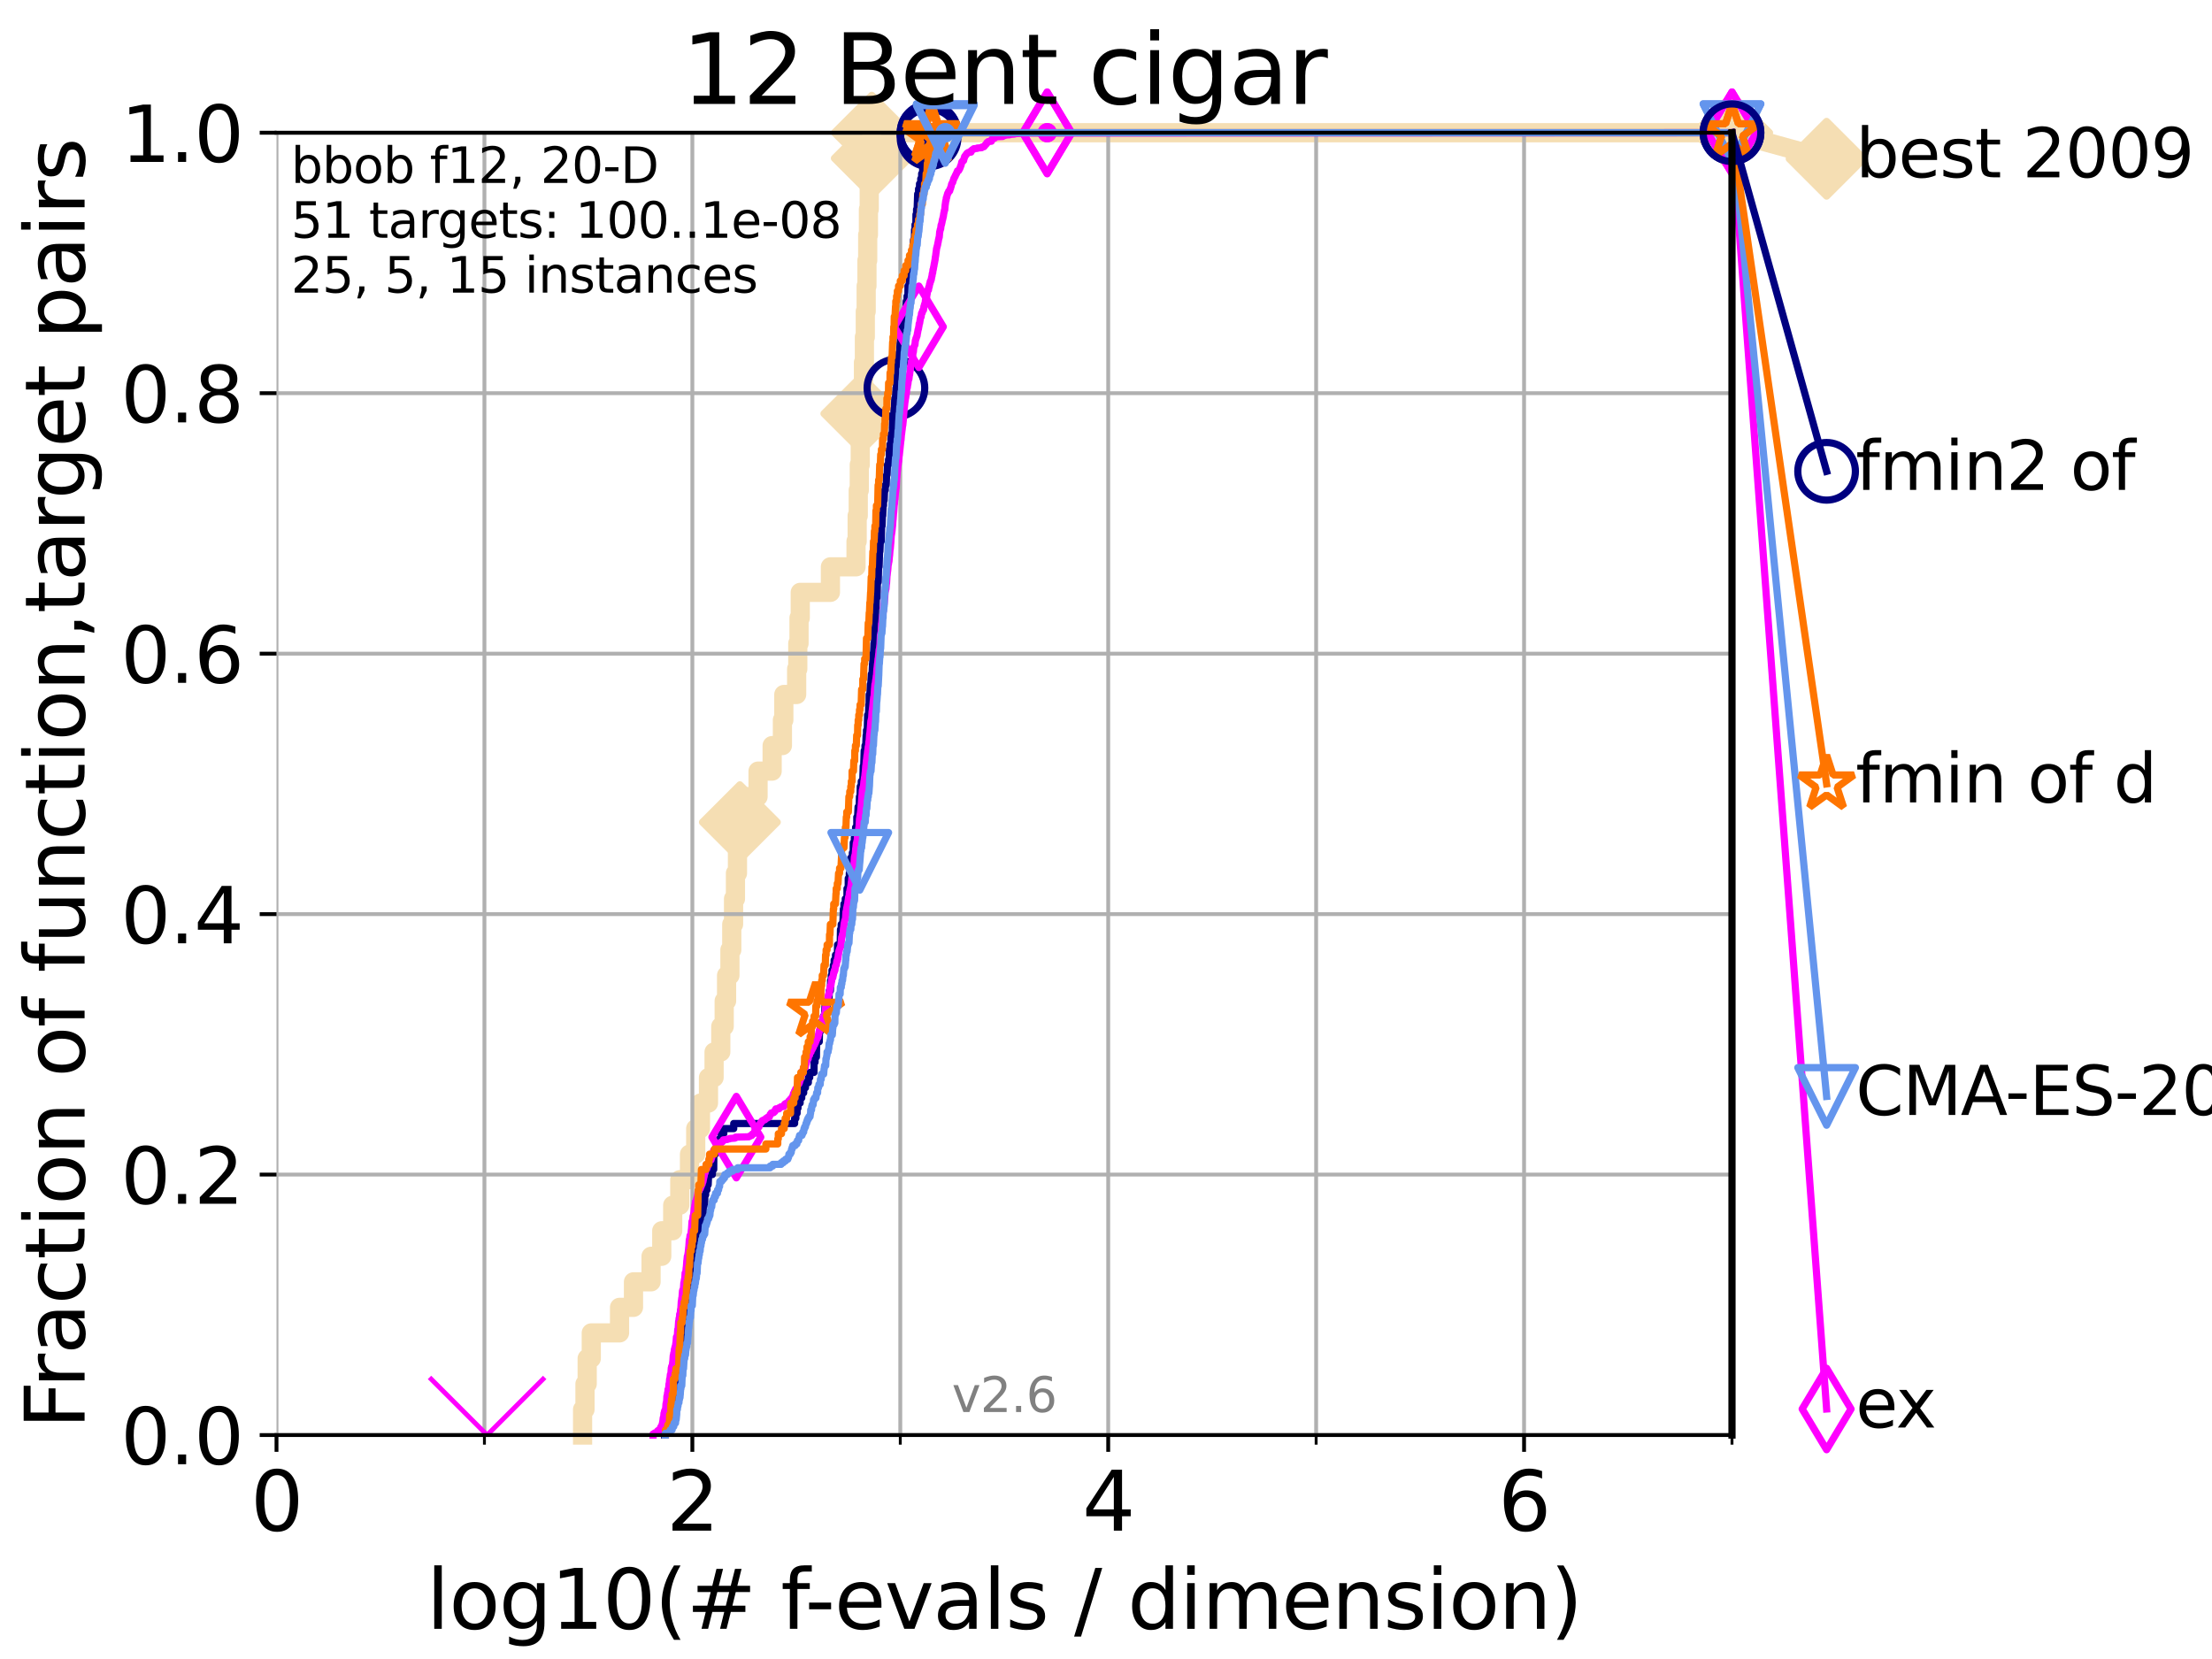 <?xml version="1.0" encoding="utf-8" standalone="no"?>
<!DOCTYPE svg PUBLIC "-//W3C//DTD SVG 1.1//EN"
  "http://www.w3.org/Graphics/SVG/1.1/DTD/svg11.dtd">
<svg xmlns:xlink="http://www.w3.org/1999/xlink" width="460.8pt" height="345.6pt" viewBox="0 0 460.8 345.6" xmlns="http://www.w3.org/2000/svg" version="1.1">
 <defs>
  <style type="text/css">*{stroke-linejoin: round; stroke-linecap: butt}</style>
 </defs>
 <g id="figure_1">
  <g id="patch_1">
   <path d="M 0 345.6 
L 460.8 345.6 
L 460.8 0 
L 0 0 
z
" style="fill: #ffffff"/>
  </g>
  <g id="axes_1">
   <g id="patch_2">
    <path d="M 57.6 298.944 
L 360.806 298.944 
L 360.806 27.648 
L 57.6 27.648 
z
" style="fill: #ffffff"/>
   </g>
   <g id="line2d_1">
    <path d="M 121.361 298.944 
L 121.361 293.624 
L 121.862 293.624 
L 121.862 288.305 
L 122.32 288.305 
L 122.32 282.985 
L 123.174 282.985 
L 123.174 277.666 
L 129.062 277.666 
L 129.062 272.346 
L 131.965 272.346 
L 131.965 267.027 
L 135.628 267.027 
L 135.628 261.707 
L 137.854 261.707 
L 137.854 256.388 
L 140.138 256.388 
L 140.138 251.068 
L 141.611 251.068 
L 141.611 245.749 
L 143.638 245.749 
L 143.638 240.429 
L 144.932 240.429 
L 144.932 235.11 
L 145.92 235.11 
L 145.92 229.79 
L 147.589 229.79 
L 147.589 224.471 
L 148.756 224.471 
L 148.756 219.151 
L 150.152 219.151 
L 150.152 213.832 
L 150.86 213.832 
L 150.86 208.512 
L 151.362 208.512 
L 151.362 203.192 
L 152.057 203.192 
L 152.057 197.873 
L 152.438 197.873 
L 152.438 192.553 
L 152.811 192.553 
L 152.811 187.234 
L 153.207 187.234 
L 153.207 181.914 
L 153.628 181.914 
L 153.628 176.595 
L 154.129 176.595 
L 154.129 171.275 
L 154.601 171.275 
L 154.601 165.956 
L 157.917 165.956 
L 157.917 160.636 
L 160.852 160.636 
L 160.852 155.317 
L 162.991 155.317 
L 162.991 149.997 
L 163.284 149.997 
L 163.284 144.678 
L 165.958 144.678 
L 165.958 139.358 
L 166.193 139.358 
L 166.193 134.039 
L 166.452 134.039 
L 166.452 128.719 
L 166.707 128.719 
L 166.707 123.4 
L 172.991 123.4 
L 172.991 118.08 
L 178.326 118.08 
L 178.326 112.76 
L 178.564 112.76 
L 178.564 107.441 
L 178.788 107.441 
L 178.788 102.121 
L 179.006 102.121 
L 179.006 96.802 
L 179.207 96.802 
L 179.207 91.482 
L 179.432 91.482 
L 179.432 86.163 
L 179.655 86.163 
L 179.655 80.843 
L 179.872 80.843 
L 179.872 75.524 
L 180.071 75.524 
L 180.071 70.204 
L 180.259 70.204 
L 180.259 64.885 
L 180.441 64.885 
L 180.441 59.565 
L 180.602 59.565 
L 180.602 54.246 
L 180.758 54.246 
L 180.758 48.926 
L 180.911 48.926 
L 180.911 43.607 
L 181.078 43.607 
L 181.078 38.287 
L 181.252 38.287 
L 181.252 32.968 
L 181.607 32.968 
L 181.607 27.648 
L 360.806 27.648 
" style="fill: none; stroke: #f5deb3; stroke-width: 4; stroke-linecap: square"/>
   </g>
   <g id="line2d_2">
    <defs>
     <path id="m433e6d247a" d="M -0 7.778 
L 7.778 0 
L 0 -7.778 
L -7.778 -0 
z
" style="stroke: #f5deb3; stroke-width: 1.5; stroke-linejoin: miter"/>
    </defs>
    <g>
     <use xlink:href="#m433e6d247a" x="154.129" y="171.275" style="fill: #f5deb3; stroke: #f5deb3; stroke-width: 1.5; stroke-linejoin: miter"/>
     <use xlink:href="#m433e6d247a" x="179.432" y="86.163" style="fill: #f5deb3; stroke: #f5deb3; stroke-width: 1.5; stroke-linejoin: miter"/>
     <use xlink:href="#m433e6d247a" x="181.607" y="32.968" style="fill: #f5deb3; stroke: #f5deb3; stroke-width: 1.5; stroke-linejoin: miter"/>
     <use xlink:href="#m433e6d247a" x="181.607" y="27.648" style="fill: #f5deb3; stroke: #f5deb3; stroke-width: 1.5; stroke-linejoin: miter"/>
     <use xlink:href="#m433e6d247a" x="360.806" y="27.648" style="fill: #f5deb3; stroke: #f5deb3; stroke-width: 1.5; stroke-linejoin: miter"/>
    </g>
   </g>
   <g id="line2d_3">
    <path style="fill: none; stroke: #f5deb3; stroke-width: 4; stroke-linecap: square"/>
    <g/>
   </g>
   <g id="line2d_4">
    <path d="M 360.806 27.648 
L 380.515 33.074 
" style="fill: none; stroke: #f5deb3; stroke-width: 4; stroke-linecap: square"/>
    <g>
     <use xlink:href="#m433e6d247a" x="360.806" y="27.648" style="fill: #f5deb3; stroke: #f5deb3; stroke-width: 1.5; stroke-linejoin: miter"/>
     <use xlink:href="#m433e6d247a" x="380.515" y="33.074" style="fill: #f5deb3; stroke: #f5deb3; stroke-width: 1.5; stroke-linejoin: miter"/>
    </g>
   </g>
   <g id="matplotlib.axis_1">
    <g id="xtick_1">
     <g id="line2d_5">
      <path d="M 57.6 298.944 
L 57.6 27.648 
" clip-path="url(#pf24c59b301)" style="fill: none; stroke: #b0b0b0; stroke-width: 0.8; stroke-linecap: square"/>
     </g>
     <g id="line2d_6">
      <defs>
       <path id="m00736eb66b" d="M 0 0 
L 0 3.5 
" style="stroke: #000000; stroke-width: 0.8"/>
      </defs>
      <g>
       <use xlink:href="#m00736eb66b" x="57.6" y="298.944" style="stroke: #000000; stroke-width: 0.8"/>
      </g>
     </g>
     <g id="text_1">
      <!-- 0 -->
      <g transform="translate(52.192 318.861)scale(0.17 -0.17)">
       <defs>
        <path id="DejaVuSans-30" d="M 2034 4250 
Q 1547 4250 1301 3770 
Q 1056 3291 1056 2328 
Q 1056 1369 1301 889 
Q 1547 409 2034 409 
Q 2525 409 2770 889 
Q 3016 1369 3016 2328 
Q 3016 3291 2770 3770 
Q 2525 4250 2034 4250 
z
M 2034 4750 
Q 2819 4750 3233 4129 
Q 3647 3509 3647 2328 
Q 3647 1150 3233 529 
Q 2819 -91 2034 -91 
Q 1250 -91 836 529 
Q 422 1150 422 2328 
Q 422 3509 836 4129 
Q 1250 4750 2034 4750 
z
" transform="scale(0.016)"/>
       </defs>
       <use xlink:href="#DejaVuSans-30"/>
      </g>
     </g>
    </g>
    <g id="xtick_2">
     <g id="line2d_7">
      <path d="M 144.23 298.944 
L 144.23 27.648 
" clip-path="url(#pf24c59b301)" style="fill: none; stroke: #b0b0b0; stroke-width: 0.8; stroke-linecap: square"/>
     </g>
     <g id="line2d_8">
      <g>
       <use xlink:href="#m00736eb66b" x="144.23" y="298.944" style="stroke: #000000; stroke-width: 0.8"/>
      </g>
     </g>
     <g id="text_2">
      <!-- 2 -->
      <g transform="translate(138.822 318.861)scale(0.17 -0.17)">
       <defs>
        <path id="DejaVuSans-32" d="M 1228 531 
L 3431 531 
L 3431 0 
L 469 0 
L 469 531 
Q 828 903 1448 1529 
Q 2069 2156 2228 2338 
Q 2531 2678 2651 2914 
Q 2772 3150 2772 3378 
Q 2772 3750 2511 3984 
Q 2250 4219 1831 4219 
Q 1534 4219 1204 4116 
Q 875 4013 500 3803 
L 500 4441 
Q 881 4594 1212 4672 
Q 1544 4750 1819 4750 
Q 2544 4750 2975 4387 
Q 3406 4025 3406 3419 
Q 3406 3131 3298 2873 
Q 3191 2616 2906 2266 
Q 2828 2175 2409 1742 
Q 1991 1309 1228 531 
z
" transform="scale(0.016)"/>
       </defs>
       <use xlink:href="#DejaVuSans-32"/>
      </g>
     </g>
    </g>
    <g id="xtick_3">
     <g id="line2d_9">
      <path d="M 230.861 298.944 
L 230.861 27.648 
" clip-path="url(#pf24c59b301)" style="fill: none; stroke: #b0b0b0; stroke-width: 0.8; stroke-linecap: square"/>
     </g>
     <g id="line2d_10">
      <g>
       <use xlink:href="#m00736eb66b" x="230.861" y="298.944" style="stroke: #000000; stroke-width: 0.8"/>
      </g>
     </g>
     <g id="text_3">
      <!-- 4 -->
      <g transform="translate(225.453 318.861)scale(0.17 -0.17)">
       <defs>
        <path id="DejaVuSans-34" d="M 2419 4116 
L 825 1625 
L 2419 1625 
L 2419 4116 
z
M 2253 4666 
L 3047 4666 
L 3047 1625 
L 3713 1625 
L 3713 1100 
L 3047 1100 
L 3047 0 
L 2419 0 
L 2419 1100 
L 313 1100 
L 313 1709 
L 2253 4666 
z
" transform="scale(0.016)"/>
       </defs>
       <use xlink:href="#DejaVuSans-34"/>
      </g>
     </g>
    </g>
    <g id="xtick_4">
     <g id="line2d_11">
      <path d="M 317.491 298.944 
L 317.491 27.648 
" clip-path="url(#pf24c59b301)" style="fill: none; stroke: #b0b0b0; stroke-width: 0.8; stroke-linecap: square"/>
     </g>
     <g id="line2d_12">
      <g>
       <use xlink:href="#m00736eb66b" x="317.491" y="298.944" style="stroke: #000000; stroke-width: 0.8"/>
      </g>
     </g>
     <g id="text_4">
      <!-- 6 -->
      <g transform="translate(312.083 318.861)scale(0.17 -0.17)">
       <defs>
        <path id="DejaVuSans-36" d="M 2113 2584 
Q 1688 2584 1439 2293 
Q 1191 2003 1191 1497 
Q 1191 994 1439 701 
Q 1688 409 2113 409 
Q 2538 409 2786 701 
Q 3034 994 3034 1497 
Q 3034 2003 2786 2293 
Q 2538 2584 2113 2584 
z
M 3366 4563 
L 3366 3988 
Q 3128 4100 2886 4159 
Q 2644 4219 2406 4219 
Q 1781 4219 1451 3797 
Q 1122 3375 1075 2522 
Q 1259 2794 1537 2939 
Q 1816 3084 2150 3084 
Q 2853 3084 3261 2657 
Q 3669 2231 3669 1497 
Q 3669 778 3244 343 
Q 2819 -91 2113 -91 
Q 1303 -91 875 529 
Q 447 1150 447 2328 
Q 447 3434 972 4092 
Q 1497 4750 2381 4750 
Q 2619 4750 2861 4703 
Q 3103 4656 3366 4563 
z
" transform="scale(0.016)"/>
       </defs>
       <use xlink:href="#DejaVuSans-36"/>
      </g>
     </g>
    </g>
    <g id="xtick_5">
     <g id="line2d_13">
      <path d="M 100.915 298.944 
L 100.915 27.648 
" clip-path="url(#pf24c59b301)" style="fill: none; stroke: #b0b0b0; stroke-width: 0.8; stroke-linecap: square"/>
     </g>
     <g id="line2d_14">
      <defs>
       <path id="m77ff18cc31" d="M 0 0 
L 0 2 
" style="stroke: #000000; stroke-width: 0.6"/>
      </defs>
      <g>
       <use xlink:href="#m77ff18cc31" x="100.915" y="298.944" style="stroke: #000000; stroke-width: 0.6"/>
      </g>
     </g>
    </g>
    <g id="xtick_6">
     <g id="line2d_15">
      <path d="M 187.546 298.944 
L 187.546 27.648 
" clip-path="url(#pf24c59b301)" style="fill: none; stroke: #b0b0b0; stroke-width: 0.8; stroke-linecap: square"/>
     </g>
     <g id="line2d_16">
      <g>
       <use xlink:href="#m77ff18cc31" x="187.546" y="298.944" style="stroke: #000000; stroke-width: 0.6"/>
      </g>
     </g>
    </g>
    <g id="xtick_7">
     <g id="line2d_17">
      <path d="M 274.176 298.944 
L 274.176 27.648 
" clip-path="url(#pf24c59b301)" style="fill: none; stroke: #b0b0b0; stroke-width: 0.8; stroke-linecap: square"/>
     </g>
     <g id="line2d_18">
      <g>
       <use xlink:href="#m77ff18cc31" x="274.176" y="298.944" style="stroke: #000000; stroke-width: 0.6"/>
      </g>
     </g>
    </g>
    <g id="xtick_8">
     <g id="line2d_19">
      <path d="M 360.806 298.944 
L 360.806 27.648 
" clip-path="url(#pf24c59b301)" style="fill: none; stroke: #b0b0b0; stroke-width: 0.8; stroke-linecap: square"/>
     </g>
     <g id="line2d_20">
      <g>
       <use xlink:href="#m77ff18cc31" x="360.806" y="298.944" style="stroke: #000000; stroke-width: 0.6"/>
      </g>
     </g>
    </g>
    <g id="text_5">
     <!-- log10(# f-evals / dimension) -->
     <g transform="translate(88.823 339.314)scale(0.17 -0.17)">
      <defs>
       <path id="DejaVuSans-6c" d="M 603 4863 
L 1178 4863 
L 1178 0 
L 603 0 
L 603 4863 
z
" transform="scale(0.016)"/>
       <path id="DejaVuSans-6f" d="M 1959 3097 
Q 1497 3097 1228 2736 
Q 959 2375 959 1747 
Q 959 1119 1226 758 
Q 1494 397 1959 397 
Q 2419 397 2687 759 
Q 2956 1122 2956 1747 
Q 2956 2369 2687 2733 
Q 2419 3097 1959 3097 
z
M 1959 3584 
Q 2709 3584 3137 3096 
Q 3566 2609 3566 1747 
Q 3566 888 3137 398 
Q 2709 -91 1959 -91 
Q 1206 -91 779 398 
Q 353 888 353 1747 
Q 353 2609 779 3096 
Q 1206 3584 1959 3584 
z
" transform="scale(0.016)"/>
       <path id="DejaVuSans-67" d="M 2906 1791 
Q 2906 2416 2648 2759 
Q 2391 3103 1925 3103 
Q 1463 3103 1205 2759 
Q 947 2416 947 1791 
Q 947 1169 1205 825 
Q 1463 481 1925 481 
Q 2391 481 2648 825 
Q 2906 1169 2906 1791 
z
M 3481 434 
Q 3481 -459 3084 -895 
Q 2688 -1331 1869 -1331 
Q 1566 -1331 1297 -1286 
Q 1028 -1241 775 -1147 
L 775 -588 
Q 1028 -725 1275 -790 
Q 1522 -856 1778 -856 
Q 2344 -856 2625 -561 
Q 2906 -266 2906 331 
L 2906 616 
Q 2728 306 2450 153 
Q 2172 0 1784 0 
Q 1141 0 747 490 
Q 353 981 353 1791 
Q 353 2603 747 3093 
Q 1141 3584 1784 3584 
Q 2172 3584 2450 3431 
Q 2728 3278 2906 2969 
L 2906 3500 
L 3481 3500 
L 3481 434 
z
" transform="scale(0.016)"/>
       <path id="DejaVuSans-31" d="M 794 531 
L 1825 531 
L 1825 4091 
L 703 3866 
L 703 4441 
L 1819 4666 
L 2450 4666 
L 2450 531 
L 3481 531 
L 3481 0 
L 794 0 
L 794 531 
z
" transform="scale(0.016)"/>
       <path id="DejaVuSans-28" d="M 1984 4856 
Q 1566 4138 1362 3434 
Q 1159 2731 1159 2009 
Q 1159 1288 1364 580 
Q 1569 -128 1984 -844 
L 1484 -844 
Q 1016 -109 783 600 
Q 550 1309 550 2009 
Q 550 2706 781 3412 
Q 1013 4119 1484 4856 
L 1984 4856 
z
" transform="scale(0.016)"/>
       <path id="DejaVuSans-23" d="M 3272 2816 
L 2363 2816 
L 2100 1772 
L 3016 1772 
L 3272 2816 
z
M 2803 4594 
L 2478 3297 
L 3391 3297 
L 3719 4594 
L 4219 4594 
L 3897 3297 
L 4872 3297 
L 4872 2816 
L 3775 2816 
L 3519 1772 
L 4513 1772 
L 4513 1294 
L 3397 1294 
L 3072 0 
L 2572 0 
L 2894 1294 
L 1978 1294 
L 1656 0 
L 1153 0 
L 1478 1294 
L 494 1294 
L 494 1772 
L 1594 1772 
L 1856 2816 
L 850 2816 
L 850 3297 
L 1978 3297 
L 2297 4594 
L 2803 4594 
z
" transform="scale(0.016)"/>
       <path id="DejaVuSans-20" transform="scale(0.016)"/>
       <path id="DejaVuSans-66" d="M 2375 4863 
L 2375 4384 
L 1825 4384 
Q 1516 4384 1395 4259 
Q 1275 4134 1275 3809 
L 1275 3500 
L 2222 3500 
L 2222 3053 
L 1275 3053 
L 1275 0 
L 697 0 
L 697 3053 
L 147 3053 
L 147 3500 
L 697 3500 
L 697 3744 
Q 697 4328 969 4595 
Q 1241 4863 1831 4863 
L 2375 4863 
z
" transform="scale(0.016)"/>
       <path id="DejaVuSans-2d" d="M 313 2009 
L 1997 2009 
L 1997 1497 
L 313 1497 
L 313 2009 
z
" transform="scale(0.016)"/>
       <path id="DejaVuSans-65" d="M 3597 1894 
L 3597 1613 
L 953 1613 
Q 991 1019 1311 708 
Q 1631 397 2203 397 
Q 2534 397 2845 478 
Q 3156 559 3463 722 
L 3463 178 
Q 3153 47 2828 -22 
Q 2503 -91 2169 -91 
Q 1331 -91 842 396 
Q 353 884 353 1716 
Q 353 2575 817 3079 
Q 1281 3584 2069 3584 
Q 2775 3584 3186 3129 
Q 3597 2675 3597 1894 
z
M 3022 2063 
Q 3016 2534 2758 2815 
Q 2500 3097 2075 3097 
Q 1594 3097 1305 2825 
Q 1016 2553 972 2059 
L 3022 2063 
z
" transform="scale(0.016)"/>
       <path id="DejaVuSans-76" d="M 191 3500 
L 800 3500 
L 1894 563 
L 2988 3500 
L 3597 3500 
L 2284 0 
L 1503 0 
L 191 3500 
z
" transform="scale(0.016)"/>
       <path id="DejaVuSans-61" d="M 2194 1759 
Q 1497 1759 1228 1600 
Q 959 1441 959 1056 
Q 959 750 1161 570 
Q 1363 391 1709 391 
Q 2188 391 2477 730 
Q 2766 1069 2766 1631 
L 2766 1759 
L 2194 1759 
z
M 3341 1997 
L 3341 0 
L 2766 0 
L 2766 531 
Q 2569 213 2275 61 
Q 1981 -91 1556 -91 
Q 1019 -91 701 211 
Q 384 513 384 1019 
Q 384 1609 779 1909 
Q 1175 2209 1959 2209 
L 2766 2209 
L 2766 2266 
Q 2766 2663 2505 2880 
Q 2244 3097 1772 3097 
Q 1472 3097 1187 3025 
Q 903 2953 641 2809 
L 641 3341 
Q 956 3463 1253 3523 
Q 1550 3584 1831 3584 
Q 2591 3584 2966 3190 
Q 3341 2797 3341 1997 
z
" transform="scale(0.016)"/>
       <path id="DejaVuSans-73" d="M 2834 3397 
L 2834 2853 
Q 2591 2978 2328 3040 
Q 2066 3103 1784 3103 
Q 1356 3103 1142 2972 
Q 928 2841 928 2578 
Q 928 2378 1081 2264 
Q 1234 2150 1697 2047 
L 1894 2003 
Q 2506 1872 2764 1633 
Q 3022 1394 3022 966 
Q 3022 478 2636 193 
Q 2250 -91 1575 -91 
Q 1294 -91 989 -36 
Q 684 19 347 128 
L 347 722 
Q 666 556 975 473 
Q 1284 391 1588 391 
Q 1994 391 2212 530 
Q 2431 669 2431 922 
Q 2431 1156 2273 1281 
Q 2116 1406 1581 1522 
L 1381 1569 
Q 847 1681 609 1914 
Q 372 2147 372 2553 
Q 372 3047 722 3315 
Q 1072 3584 1716 3584 
Q 2034 3584 2315 3537 
Q 2597 3491 2834 3397 
z
" transform="scale(0.016)"/>
       <path id="DejaVuSans-2f" d="M 1625 4666 
L 2156 4666 
L 531 -594 
L 0 -594 
L 1625 4666 
z
" transform="scale(0.016)"/>
       <path id="DejaVuSans-64" d="M 2906 2969 
L 2906 4863 
L 3481 4863 
L 3481 0 
L 2906 0 
L 2906 525 
Q 2725 213 2448 61 
Q 2172 -91 1784 -91 
Q 1150 -91 751 415 
Q 353 922 353 1747 
Q 353 2572 751 3078 
Q 1150 3584 1784 3584 
Q 2172 3584 2448 3432 
Q 2725 3281 2906 2969 
z
M 947 1747 
Q 947 1113 1208 752 
Q 1469 391 1925 391 
Q 2381 391 2643 752 
Q 2906 1113 2906 1747 
Q 2906 2381 2643 2742 
Q 2381 3103 1925 3103 
Q 1469 3103 1208 2742 
Q 947 2381 947 1747 
z
" transform="scale(0.016)"/>
       <path id="DejaVuSans-69" d="M 603 3500 
L 1178 3500 
L 1178 0 
L 603 0 
L 603 3500 
z
M 603 4863 
L 1178 4863 
L 1178 4134 
L 603 4134 
L 603 4863 
z
" transform="scale(0.016)"/>
       <path id="DejaVuSans-6d" d="M 3328 2828 
Q 3544 3216 3844 3400 
Q 4144 3584 4550 3584 
Q 5097 3584 5394 3201 
Q 5691 2819 5691 2113 
L 5691 0 
L 5113 0 
L 5113 2094 
Q 5113 2597 4934 2840 
Q 4756 3084 4391 3084 
Q 3944 3084 3684 2787 
Q 3425 2491 3425 1978 
L 3425 0 
L 2847 0 
L 2847 2094 
Q 2847 2600 2669 2842 
Q 2491 3084 2119 3084 
Q 1678 3084 1418 2786 
Q 1159 2488 1159 1978 
L 1159 0 
L 581 0 
L 581 3500 
L 1159 3500 
L 1159 2956 
Q 1356 3278 1631 3431 
Q 1906 3584 2284 3584 
Q 2666 3584 2933 3390 
Q 3200 3197 3328 2828 
z
" transform="scale(0.016)"/>
       <path id="DejaVuSans-6e" d="M 3513 2113 
L 3513 0 
L 2938 0 
L 2938 2094 
Q 2938 2591 2744 2837 
Q 2550 3084 2163 3084 
Q 1697 3084 1428 2787 
Q 1159 2491 1159 1978 
L 1159 0 
L 581 0 
L 581 3500 
L 1159 3500 
L 1159 2956 
Q 1366 3272 1645 3428 
Q 1925 3584 2291 3584 
Q 2894 3584 3203 3211 
Q 3513 2838 3513 2113 
z
" transform="scale(0.016)"/>
       <path id="DejaVuSans-29" d="M 513 4856 
L 1013 4856 
Q 1481 4119 1714 3412 
Q 1947 2706 1947 2009 
Q 1947 1309 1714 600 
Q 1481 -109 1013 -844 
L 513 -844 
Q 928 -128 1133 580 
Q 1338 1288 1338 2009 
Q 1338 2731 1133 3434 
Q 928 4138 513 4856 
z
" transform="scale(0.016)"/>
      </defs>
      <use xlink:href="#DejaVuSans-6c"/>
      <use xlink:href="#DejaVuSans-6f" x="27.783"/>
      <use xlink:href="#DejaVuSans-67" x="88.965"/>
      <use xlink:href="#DejaVuSans-31" x="152.441"/>
      <use xlink:href="#DejaVuSans-30" x="216.064"/>
      <use xlink:href="#DejaVuSans-28" x="279.688"/>
      <use xlink:href="#DejaVuSans-23" x="318.701"/>
      <use xlink:href="#DejaVuSans-20" x="402.49"/>
      <use xlink:href="#DejaVuSans-66" x="434.277"/>
      <use xlink:href="#DejaVuSans-2d" x="463.982"/>
      <use xlink:href="#DejaVuSans-65" x="500.066"/>
      <use xlink:href="#DejaVuSans-76" x="561.59"/>
      <use xlink:href="#DejaVuSans-61" x="620.77"/>
      <use xlink:href="#DejaVuSans-6c" x="682.049"/>
      <use xlink:href="#DejaVuSans-73" x="709.832"/>
      <use xlink:href="#DejaVuSans-20" x="761.932"/>
      <use xlink:href="#DejaVuSans-2f" x="793.719"/>
      <use xlink:href="#DejaVuSans-20" x="827.41"/>
      <use xlink:href="#DejaVuSans-64" x="859.197"/>
      <use xlink:href="#DejaVuSans-69" x="922.674"/>
      <use xlink:href="#DejaVuSans-6d" x="950.457"/>
      <use xlink:href="#DejaVuSans-65" x="1047.869"/>
      <use xlink:href="#DejaVuSans-6e" x="1109.393"/>
      <use xlink:href="#DejaVuSans-73" x="1172.771"/>
      <use xlink:href="#DejaVuSans-69" x="1224.871"/>
      <use xlink:href="#DejaVuSans-6f" x="1252.654"/>
      <use xlink:href="#DejaVuSans-6e" x="1313.836"/>
      <use xlink:href="#DejaVuSans-29" x="1377.215"/>
     </g>
    </g>
   </g>
   <g id="matplotlib.axis_2">
    <g id="ytick_1">
     <g id="line2d_21">
      <path d="M 57.6 298.944 
L 360.806 298.944 
" clip-path="url(#pf24c59b301)" style="fill: none; stroke: #b0b0b0; stroke-width: 0.8; stroke-linecap: square"/>
     </g>
     <g id="line2d_22">
      <defs>
       <path id="m6f9a916756" d="M 0 0 
L -3.5 0 
" style="stroke: #000000; stroke-width: 0.8"/>
      </defs>
      <g>
       <use xlink:href="#m6f9a916756" x="57.6" y="298.944" style="stroke: #000000; stroke-width: 0.8"/>
      </g>
     </g>
     <g id="text_6">
      <!-- 0.0 -->
      <g transform="translate(25.155 305.023)scale(0.16 -0.16)">
       <defs>
        <path id="DejaVuSans-2e" d="M 684 794 
L 1344 794 
L 1344 0 
L 684 0 
L 684 794 
z
" transform="scale(0.016)"/>
       </defs>
       <use xlink:href="#DejaVuSans-30"/>
       <use xlink:href="#DejaVuSans-2e" x="63.623"/>
       <use xlink:href="#DejaVuSans-30" x="95.41"/>
      </g>
     </g>
    </g>
    <g id="ytick_2">
     <g id="line2d_23">
      <path d="M 57.6 244.685 
L 360.806 244.685 
" clip-path="url(#pf24c59b301)" style="fill: none; stroke: #b0b0b0; stroke-width: 0.8; stroke-linecap: square"/>
     </g>
     <g id="line2d_24">
      <g>
       <use xlink:href="#m6f9a916756" x="57.6" y="244.685" style="stroke: #000000; stroke-width: 0.8"/>
      </g>
     </g>
     <g id="text_7">
      <!-- 0.2 -->
      <g transform="translate(25.155 250.764)scale(0.16 -0.16)">
       <use xlink:href="#DejaVuSans-30"/>
       <use xlink:href="#DejaVuSans-2e" x="63.623"/>
       <use xlink:href="#DejaVuSans-32" x="95.41"/>
      </g>
     </g>
    </g>
    <g id="ytick_3">
     <g id="line2d_25">
      <path d="M 57.6 190.426 
L 360.806 190.426 
" clip-path="url(#pf24c59b301)" style="fill: none; stroke: #b0b0b0; stroke-width: 0.8; stroke-linecap: square"/>
     </g>
     <g id="line2d_26">
      <g>
       <use xlink:href="#m6f9a916756" x="57.6" y="190.426" style="stroke: #000000; stroke-width: 0.8"/>
      </g>
     </g>
     <g id="text_8">
      <!-- 0.4 -->
      <g transform="translate(25.155 196.504)scale(0.16 -0.16)">
       <use xlink:href="#DejaVuSans-30"/>
       <use xlink:href="#DejaVuSans-2e" x="63.623"/>
       <use xlink:href="#DejaVuSans-34" x="95.41"/>
      </g>
     </g>
    </g>
    <g id="ytick_4">
     <g id="line2d_27">
      <path d="M 57.6 136.166 
L 360.806 136.166 
" clip-path="url(#pf24c59b301)" style="fill: none; stroke: #b0b0b0; stroke-width: 0.8; stroke-linecap: square"/>
     </g>
     <g id="line2d_28">
      <g>
       <use xlink:href="#m6f9a916756" x="57.6" y="136.166" style="stroke: #000000; stroke-width: 0.8"/>
      </g>
     </g>
     <g id="text_9">
      <!-- 0.6 -->
      <g transform="translate(25.155 142.245)scale(0.16 -0.16)">
       <use xlink:href="#DejaVuSans-30"/>
       <use xlink:href="#DejaVuSans-2e" x="63.623"/>
       <use xlink:href="#DejaVuSans-36" x="95.41"/>
      </g>
     </g>
    </g>
    <g id="ytick_5">
     <g id="line2d_29">
      <path d="M 57.6 81.907 
L 360.806 81.907 
" clip-path="url(#pf24c59b301)" style="fill: none; stroke: #b0b0b0; stroke-width: 0.8; stroke-linecap: square"/>
     </g>
     <g id="line2d_30">
      <g>
       <use xlink:href="#m6f9a916756" x="57.6" y="81.907" style="stroke: #000000; stroke-width: 0.8"/>
      </g>
     </g>
     <g id="text_10">
      <!-- 0.8 -->
      <g transform="translate(25.155 87.986)scale(0.16 -0.16)">
       <defs>
        <path id="DejaVuSans-38" d="M 2034 2216 
Q 1584 2216 1326 1975 
Q 1069 1734 1069 1313 
Q 1069 891 1326 650 
Q 1584 409 2034 409 
Q 2484 409 2743 651 
Q 3003 894 3003 1313 
Q 3003 1734 2745 1975 
Q 2488 2216 2034 2216 
z
M 1403 2484 
Q 997 2584 770 2862 
Q 544 3141 544 3541 
Q 544 4100 942 4425 
Q 1341 4750 2034 4750 
Q 2731 4750 3128 4425 
Q 3525 4100 3525 3541 
Q 3525 3141 3298 2862 
Q 3072 2584 2669 2484 
Q 3125 2378 3379 2068 
Q 3634 1759 3634 1313 
Q 3634 634 3220 271 
Q 2806 -91 2034 -91 
Q 1263 -91 848 271 
Q 434 634 434 1313 
Q 434 1759 690 2068 
Q 947 2378 1403 2484 
z
M 1172 3481 
Q 1172 3119 1398 2916 
Q 1625 2713 2034 2713 
Q 2441 2713 2670 2916 
Q 2900 3119 2900 3481 
Q 2900 3844 2670 4047 
Q 2441 4250 2034 4250 
Q 1625 4250 1398 4047 
Q 1172 3844 1172 3481 
z
" transform="scale(0.016)"/>
       </defs>
       <use xlink:href="#DejaVuSans-30"/>
       <use xlink:href="#DejaVuSans-2e" x="63.623"/>
       <use xlink:href="#DejaVuSans-38" x="95.41"/>
      </g>
     </g>
    </g>
    <g id="ytick_6">
     <g id="line2d_31">
      <path d="M 57.6 27.648 
L 360.806 27.648 
" clip-path="url(#pf24c59b301)" style="fill: none; stroke: #b0b0b0; stroke-width: 0.8; stroke-linecap: square"/>
     </g>
     <g id="line2d_32">
      <g>
       <use xlink:href="#m6f9a916756" x="57.6" y="27.648" style="stroke: #000000; stroke-width: 0.8"/>
      </g>
     </g>
     <g id="text_11">
      <!-- 1.0 -->
      <g transform="translate(25.155 33.727)scale(0.16 -0.16)">
       <use xlink:href="#DejaVuSans-31"/>
       <use xlink:href="#DejaVuSans-2e" x="63.623"/>
       <use xlink:href="#DejaVuSans-30" x="95.41"/>
      </g>
     </g>
    </g>
    <g id="text_12">
     <!-- Fraction of function,target pairs -->
     <g transform="translate(17.62 297.681)rotate(-90)scale(0.17 -0.17)">
      <defs>
       <path id="DejaVuSans-46" d="M 628 4666 
L 3309 4666 
L 3309 4134 
L 1259 4134 
L 1259 2759 
L 3109 2759 
L 3109 2228 
L 1259 2228 
L 1259 0 
L 628 0 
L 628 4666 
z
" transform="scale(0.016)"/>
       <path id="DejaVuSans-72" d="M 2631 2963 
Q 2534 3019 2420 3045 
Q 2306 3072 2169 3072 
Q 1681 3072 1420 2755 
Q 1159 2438 1159 1844 
L 1159 0 
L 581 0 
L 581 3500 
L 1159 3500 
L 1159 2956 
Q 1341 3275 1631 3429 
Q 1922 3584 2338 3584 
Q 2397 3584 2469 3576 
Q 2541 3569 2628 3553 
L 2631 2963 
z
" transform="scale(0.016)"/>
       <path id="DejaVuSans-63" d="M 3122 3366 
L 3122 2828 
Q 2878 2963 2633 3030 
Q 2388 3097 2138 3097 
Q 1578 3097 1268 2742 
Q 959 2388 959 1747 
Q 959 1106 1268 751 
Q 1578 397 2138 397 
Q 2388 397 2633 464 
Q 2878 531 3122 666 
L 3122 134 
Q 2881 22 2623 -34 
Q 2366 -91 2075 -91 
Q 1284 -91 818 406 
Q 353 903 353 1747 
Q 353 2603 823 3093 
Q 1294 3584 2113 3584 
Q 2378 3584 2631 3529 
Q 2884 3475 3122 3366 
z
" transform="scale(0.016)"/>
       <path id="DejaVuSans-74" d="M 1172 4494 
L 1172 3500 
L 2356 3500 
L 2356 3053 
L 1172 3053 
L 1172 1153 
Q 1172 725 1289 603 
Q 1406 481 1766 481 
L 2356 481 
L 2356 0 
L 1766 0 
Q 1100 0 847 248 
Q 594 497 594 1153 
L 594 3053 
L 172 3053 
L 172 3500 
L 594 3500 
L 594 4494 
L 1172 4494 
z
" transform="scale(0.016)"/>
       <path id="DejaVuSans-75" d="M 544 1381 
L 544 3500 
L 1119 3500 
L 1119 1403 
Q 1119 906 1312 657 
Q 1506 409 1894 409 
Q 2359 409 2629 706 
Q 2900 1003 2900 1516 
L 2900 3500 
L 3475 3500 
L 3475 0 
L 2900 0 
L 2900 538 
Q 2691 219 2414 64 
Q 2138 -91 1772 -91 
Q 1169 -91 856 284 
Q 544 659 544 1381 
z
M 1991 3584 
L 1991 3584 
z
" transform="scale(0.016)"/>
       <path id="DejaVuSans-2c" d="M 750 794 
L 1409 794 
L 1409 256 
L 897 -744 
L 494 -744 
L 750 256 
L 750 794 
z
" transform="scale(0.016)"/>
       <path id="DejaVuSans-70" d="M 1159 525 
L 1159 -1331 
L 581 -1331 
L 581 3500 
L 1159 3500 
L 1159 2969 
Q 1341 3281 1617 3432 
Q 1894 3584 2278 3584 
Q 2916 3584 3314 3078 
Q 3713 2572 3713 1747 
Q 3713 922 3314 415 
Q 2916 -91 2278 -91 
Q 1894 -91 1617 61 
Q 1341 213 1159 525 
z
M 3116 1747 
Q 3116 2381 2855 2742 
Q 2594 3103 2138 3103 
Q 1681 3103 1420 2742 
Q 1159 2381 1159 1747 
Q 1159 1113 1420 752 
Q 1681 391 2138 391 
Q 2594 391 2855 752 
Q 3116 1113 3116 1747 
z
" transform="scale(0.016)"/>
      </defs>
      <use xlink:href="#DejaVuSans-46"/>
      <use xlink:href="#DejaVuSans-72" x="50.27"/>
      <use xlink:href="#DejaVuSans-61" x="91.383"/>
      <use xlink:href="#DejaVuSans-63" x="152.662"/>
      <use xlink:href="#DejaVuSans-74" x="207.643"/>
      <use xlink:href="#DejaVuSans-69" x="246.852"/>
      <use xlink:href="#DejaVuSans-6f" x="274.635"/>
      <use xlink:href="#DejaVuSans-6e" x="335.816"/>
      <use xlink:href="#DejaVuSans-20" x="399.195"/>
      <use xlink:href="#DejaVuSans-6f" x="430.982"/>
      <use xlink:href="#DejaVuSans-66" x="492.164"/>
      <use xlink:href="#DejaVuSans-20" x="527.369"/>
      <use xlink:href="#DejaVuSans-66" x="559.156"/>
      <use xlink:href="#DejaVuSans-75" x="594.361"/>
      <use xlink:href="#DejaVuSans-6e" x="657.74"/>
      <use xlink:href="#DejaVuSans-63" x="721.119"/>
      <use xlink:href="#DejaVuSans-74" x="776.1"/>
      <use xlink:href="#DejaVuSans-69" x="815.309"/>
      <use xlink:href="#DejaVuSans-6f" x="843.092"/>
      <use xlink:href="#DejaVuSans-6e" x="904.273"/>
      <use xlink:href="#DejaVuSans-2c" x="967.652"/>
      <use xlink:href="#DejaVuSans-74" x="999.439"/>
      <use xlink:href="#DejaVuSans-61" x="1038.648"/>
      <use xlink:href="#DejaVuSans-72" x="1099.928"/>
      <use xlink:href="#DejaVuSans-67" x="1139.291"/>
      <use xlink:href="#DejaVuSans-65" x="1202.768"/>
      <use xlink:href="#DejaVuSans-74" x="1264.291"/>
      <use xlink:href="#DejaVuSans-20" x="1303.5"/>
      <use xlink:href="#DejaVuSans-70" x="1335.287"/>
      <use xlink:href="#DejaVuSans-61" x="1398.764"/>
      <use xlink:href="#DejaVuSans-69" x="1460.043"/>
      <use xlink:href="#DejaVuSans-72" x="1487.826"/>
      <use xlink:href="#DejaVuSans-73" x="1528.939"/>
     </g>
    </g>
   </g>
   <g id="line2d_33">
    <defs>
     <path id="m5bda7b39c6" d="M 0 1.5 
C 0.398 1.5 0.779 1.342 1.061 1.061 
C 1.342 0.779 1.5 0.398 1.5 0 
C 1.5 -0.398 1.342 -0.779 1.061 -1.061 
C 0.779 -1.342 0.398 -1.5 0 -1.5 
C -0.398 -1.5 -0.779 -1.342 -1.061 -1.061 
C -1.342 -0.779 -1.5 -0.398 -1.5 0 
C -1.5 0.398 -1.342 0.779 -1.061 1.061 
C -0.779 1.342 -0.398 1.5 0 1.5 
z
" style="stroke: #f5deb3"/>
    </defs>
    <g>
     <use xlink:href="#m5bda7b39c6" x="181.607" y="27.648" style="fill: #f5deb3; stroke: #f5deb3"/>
     <use xlink:href="#m5bda7b39c6" x="181.607" y="27.648" style="fill: #f5deb3; stroke: #f5deb3"/>
    </g>
   </g>
   <g id="line2d_34">
    <defs>
     <path id="mfa18ee21bc" d="M 0 1.5 
C 0.398 1.5 0.779 1.342 1.061 1.061 
C 1.342 0.779 1.5 0.398 1.5 0 
C 1.5 -0.398 1.342 -0.779 1.061 -1.061 
C 0.779 -1.342 0.398 -1.5 0 -1.5 
C -0.398 -1.5 -0.779 -1.342 -1.061 -1.061 
C -1.342 -0.779 -1.5 -0.398 -1.5 0 
C -1.5 0.398 -1.342 0.779 -1.061 1.061 
C -0.779 1.342 -0.398 1.5 0 1.5 
z
" style="stroke: #000080"/>
    </defs>
    <g>
     <use xlink:href="#mfa18ee21bc" x="193.538" y="27.648" style="fill: #000080; stroke: #000080"/>
     <use xlink:href="#mfa18ee21bc" x="193.538" y="27.648" style="fill: #000080; stroke: #000080"/>
    </g>
   </g>
   <g id="line2d_35">
    <path d="M 138.451 298.944 
L 138.451 297.88 
L 139.736 297.88 
L 139.736 296.816 
L 140.009 296.816 
L 140.009 295.752 
L 140.173 295.752 
L 140.173 294.688 
L 140.324 294.688 
L 140.417 292.561 
L 140.554 292.561 
L 140.554 291.497 
L 141.448 291.497 
L 141.448 290.433 
L 141.6 290.433 
L 141.6 289.369 
L 141.772 289.369 
L 141.783 287.241 
L 141.922 287.241 
L 141.943 285.113 
L 142.059 285.113 
L 142.154 281.922 
L 142.446 281.922 
L 142.446 280.858 
L 142.559 280.858 
L 142.559 279.794 
L 142.703 279.794 
L 142.784 277.666 
L 142.855 277.666 
L 142.966 275.538 
L 143.256 275.538 
L 143.256 274.474 
L 143.413 274.474 
L 143.413 272.346 
L 143.812 272.346 
L 143.898 270.219 
L 144.041 270.219 
L 144.041 269.155 
L 144.249 269.155 
L 144.277 267.027 
L 144.548 267.027 
L 144.548 265.963 
L 144.732 265.963 
L 144.732 263.835 
L 144.986 263.835 
L 144.986 262.771 
L 145.184 262.771 
L 145.22 260.643 
L 145.45 260.643 
L 145.486 258.516 
L 145.617 258.516 
L 145.617 257.452 
L 145.756 257.452 
L 145.808 254.26 
L 146.117 254.26 
L 146.117 253.196 
L 146.488 253.196 
L 146.521 251.068 
L 146.786 251.068 
L 146.835 248.94 
L 146.998 248.94 
L 146.998 247.877 
L 147.28 247.877 
L 147.28 246.813 
L 147.526 246.813 
L 147.621 244.685 
L 148.398 244.685 
L 148.398 243.621 
L 148.682 243.621 
L 148.704 240.429 
L 149.05 240.429 
L 149.05 239.365 
L 149.339 239.365 
L 149.339 238.301 
L 149.869 238.301 
L 149.869 237.237 
L 150.248 237.237 
L 150.248 236.174 
L 150.78 236.174 
L 150.78 235.11 
L 152.847 235.11 
L 152.847 234.046 
L 165.532 234.046 
L 165.532 232.982 
L 165.785 232.982 
L 165.785 231.918 
L 166.049 231.918 
L 166.049 230.854 
L 166.234 230.854 
L 166.234 229.79 
L 166.681 229.79 
L 166.681 228.726 
L 167.015 228.726 
L 167.015 227.662 
L 167.42 227.662 
L 167.42 226.598 
L 167.789 226.598 
L 167.789 225.534 
L 168.395 225.534 
L 168.395 224.471 
L 168.679 224.471 
L 168.679 223.407 
L 169.565 223.407 
L 169.592 221.279 
L 169.789 221.279 
L 169.789 220.215 
L 170.072 220.215 
L 170.127 217.023 
L 170.667 217.023 
L 170.72 214.895 
L 170.883 214.895 
L 170.883 213.832 
L 171.206 213.832 
L 171.206 212.768 
L 171.526 212.768 
L 171.526 211.704 
L 171.767 211.704 
L 171.865 209.576 
L 172.297 209.576 
L 172.297 208.512 
L 172.691 208.512 
L 172.757 206.384 
L 172.989 206.384 
L 173.024 204.256 
L 173.168 204.256 
L 173.168 203.192 
L 173.316 203.192 
L 173.316 202.129 
L 173.601 202.129 
L 173.601 201.065 
L 173.774 201.065 
L 173.774 200.001 
L 174.046 200.001 
L 174.046 198.937 
L 174.435 198.937 
L 174.482 196.809 
L 175.022 196.809 
L 175.088 193.617 
L 175.244 193.617 
L 175.244 192.553 
L 175.56 192.553 
L 175.668 190.426 
L 175.689 190.426 
L 175.689 189.362 
L 175.813 189.362 
L 175.813 188.298 
L 176.084 188.298 
L 176.084 187.234 
L 176.432 187.234 
L 176.442 185.106 
L 176.7 185.106 
L 176.704 182.978 
L 176.928 182.978 
L 176.928 181.914 
L 177.042 181.914 
L 177.145 179.787 
L 177.216 179.787 
L 177.216 178.723 
L 177.558 178.723 
L 177.558 177.659 
L 177.736 177.659 
L 177.753 175.531 
L 177.975 175.531 
L 177.975 174.467 
L 178.112 174.467 
L 178.112 173.403 
L 178.242 173.403 
L 178.242 172.339 
L 178.485 172.339 
L 178.486 170.211 
L 178.651 170.211 
L 178.754 168.084 
L 178.983 168.084 
L 179.031 165.956 
L 179.163 165.956 
L 179.206 163.828 
L 179.416 163.828 
L 179.416 162.764 
L 179.723 162.764 
L 179.827 159.572 
L 179.925 159.572 
L 180.03 156.381 
L 180.196 156.381 
L 180.196 155.317 
L 180.342 155.317 
L 180.431 153.189 
L 180.508 153.189 
L 180.508 152.125 
L 180.666 152.125 
L 180.743 148.933 
L 180.924 148.933 
L 180.989 146.805 
L 181.054 146.805 
L 181.072 144.678 
L 181.218 144.678 
L 181.298 142.55 
L 181.4 142.55 
L 181.505 140.422 
L 181.663 140.422 
L 181.761 138.294 
L 181.784 138.294 
L 181.858 136.166 
L 181.975 136.166 
L 182.056 134.039 
L 182.138 134.039 
L 182.248 130.847 
L 182.331 130.847 
L 182.439 126.591 
L 182.517 126.591 
L 182.576 124.463 
L 182.734 124.463 
L 182.78 121.272 
L 182.957 121.272 
L 183.025 118.08 
L 183.133 118.08 
L 183.234 114.888 
L 183.298 114.888 
L 183.388 112.76 
L 183.591 112.76 
L 183.651 109.569 
L 183.749 109.569 
L 183.82 107.441 
L 183.886 107.441 
L 183.978 105.313 
L 184.054 105.313 
L 184.054 104.249 
L 184.182 104.249 
L 184.276 102.121 
L 184.423 102.121 
L 184.423 101.058 
L 184.614 101.058 
L 184.695 98.93 
L 184.794 98.93 
L 184.876 96.802 
L 185.097 96.802 
L 185.097 95.738 
L 185.25 95.738 
L 185.255 93.61 
L 185.409 93.61 
L 185.409 92.546 
L 185.59 92.546 
L 185.663 90.418 
L 185.868 90.418 
L 185.962 87.227 
L 186.17 87.227 
L 186.247 85.099 
L 186.334 85.099 
L 186.389 82.971 
L 186.537 82.971 
L 186.64 80.843 
L 186.747 80.843 
L 186.747 79.779 
L 186.905 79.779 
L 187.002 75.524 
L 187.232 75.524 
L 187.309 73.396 
L 187.417 73.396 
L 187.513 71.268 
L 187.553 71.268 
L 187.553 70.204 
L 187.85 70.204 
L 187.863 68.076 
L 188.137 68.076 
L 188.137 67.013 
L 188.329 67.013 
L 188.376 64.885 
L 188.691 64.885 
L 188.788 62.757 
L 188.953 62.757 
L 188.953 61.693 
L 189.138 61.693 
L 189.148 59.565 
L 189.376 59.565 
L 189.48 57.437 
L 189.507 57.437 
L 189.507 56.373 
L 189.705 56.373 
L 189.705 55.31 
L 189.877 55.31 
L 189.877 54.246 
L 190.001 54.246 
L 190.001 53.182 
L 190.159 53.182 
L 190.213 51.054 
L 190.282 51.054 
L 190.282 49.99 
L 190.487 49.99 
L 190.512 47.862 
L 190.616 47.862 
L 190.616 46.798 
L 190.788 46.798 
L 190.816 44.67 
L 190.937 44.67 
L 190.937 43.607 
L 191.055 43.607 
L 191.165 40.415 
L 191.351 40.415 
L 191.351 39.351 
L 191.552 39.351 
L 191.552 38.287 
L 191.81 38.287 
L 191.81 37.223 
L 191.998 37.223 
L 191.998 36.159 
L 192.206 36.159 
L 192.206 35.095 
L 192.396 35.095 
L 192.396 34.031 
L 192.628 34.031 
L 192.628 32.968 
L 192.878 32.968 
L 192.878 31.904 
L 193.062 31.904 
L 193.062 30.84 
L 193.221 30.84 
L 193.221 29.776 
L 193.346 29.776 
L 193.346 28.712 
L 193.538 28.712 
L 193.538 27.648 
L 360.806 27.648 
L 360.806 27.648 
" style="fill: none; stroke: #000080; stroke-width: 1.5; stroke-linecap: square"/>
   </g>
   <g id="line2d_36">
    <defs>
     <path id="m223537e62b" d="M 0 6 
C 1.591 6 3.117 5.368 4.243 4.243 
C 5.368 3.117 6 1.591 6 0 
C 6 -1.591 5.368 -3.117 4.243 -4.243 
C 3.117 -5.368 1.591 -6 0 -6 
C -1.591 -6 -3.117 -5.368 -4.243 -4.243 
C -5.368 -3.117 -6 -1.591 -6 0 
C -6 1.591 -5.368 3.117 -4.243 4.243 
C -3.117 5.368 -1.591 6 0 6 
z
" style="stroke: #000080; stroke-width: 1.5"/>
    </defs>
    <g>
     <use xlink:href="#m223537e62b" x="186.64" y="80.843" style="fill-opacity: 0; stroke: #000080; stroke-width: 1.5"/>
     <use xlink:href="#m223537e62b" x="193.538" y="28.712" style="fill-opacity: 0; stroke: #000080; stroke-width: 1.5"/>
     <use xlink:href="#m223537e62b" x="193.538" y="27.648" style="fill-opacity: 0; stroke: #000080; stroke-width: 1.5"/>
     <use xlink:href="#m223537e62b" x="193.538" y="27.648" style="fill-opacity: 0; stroke: #000080; stroke-width: 1.5"/>
     <use xlink:href="#m223537e62b" x="360.806" y="27.648" style="fill-opacity: 0; stroke: #000080; stroke-width: 1.5"/>
    </g>
   </g>
   <g id="line2d_37">
    <path style="fill: none; stroke: #000080; stroke-width: 1.5; stroke-linecap: square"/>
    <g/>
   </g>
   <g id="line2d_38">
    <defs>
     <path id="m6f02560407" d="M 0 1.5 
C 0.398 1.5 0.779 1.342 1.061 1.061 
C 1.342 0.779 1.5 0.398 1.5 0 
C 1.5 -0.398 1.342 -0.779 1.061 -1.061 
C 0.779 -1.342 0.398 -1.5 0 -1.5 
C -0.398 -1.5 -0.779 -1.342 -1.061 -1.061 
C -1.342 -0.779 -1.5 -0.398 -1.5 0 
C -1.5 0.398 -1.342 0.779 -1.061 1.061 
C -0.779 1.342 -0.398 1.5 0 1.5 
z
" style="stroke: #ff00ff"/>
    </defs>
    <g>
     <use xlink:href="#m6f02560407" x="218.149" y="27.648" style="fill: #ff00ff; stroke: #ff00ff"/>
     <use xlink:href="#m6f02560407" x="218.149" y="27.648" style="fill: #ff00ff; stroke: #ff00ff"/>
    </g>
   </g>
   <g id="line2d_39">
    <path d="M 136.04 298.944 
L 136.04 298.731 
L 136.385 298.731 
L 136.385 298.518 
L 136.851 298.518 
L 136.851 298.306 
L 136.975 298.306 
L 136.975 298.093 
L 137.223 298.093 
L 137.223 297.88 
L 137.615 297.809 
L 137.668 297.242 
L 137.801 297.242 
L 137.893 296.816 
L 137.946 296.816 
L 138.051 296.178 
L 138.064 296.178 
L 138.168 295.327 
L 138.246 295.327 
L 138.323 294.405 
L 138.387 294.405 
L 138.451 293.908 
L 138.502 293.908 
L 138.592 293.624 
L 138.655 293.624 
L 138.743 292.419 
L 138.768 292.419 
L 138.869 291.851 
L 138.881 291.851 
L 138.931 290.858 
L 138.993 290.858 
L 139.068 290.149 
L 139.117 290.149 
L 139.167 289.44 
L 139.277 289.44 
L 139.363 288.305 
L 139.423 288.305 
L 139.496 287.312 
L 139.556 287.241 
L 139.653 286.319 
L 139.748 286.319 
L 139.844 284.971 
L 139.867 284.971 
L 139.927 284.617 
L 140.044 284.546 
L 140.15 283.624 
L 140.162 283.624 
L 140.243 282.418 
L 140.278 282.418 
L 140.359 281.851 
L 140.428 281.851 
L 140.497 281.07 
L 140.543 281.07 
L 140.623 280.574 
L 140.691 280.574 
L 140.793 279.794 
L 140.816 279.794 
L 140.917 278.517 
L 140.984 278.517 
L 141.062 278.233 
L 141.107 278.233 
L 141.184 276.957 
L 141.261 276.957 
L 141.371 275.254 
L 141.404 275.254 
L 141.47 274.616 
L 141.546 274.616 
L 141.589 273.765 
L 141.697 273.765 
L 141.772 272.772 
L 141.826 272.772 
L 141.922 271.141 
L 141.943 271.141 
L 142.038 270.36 
L 142.07 270.36 
L 142.175 268.942 
L 142.227 268.871 
L 142.227 268.729 
L 142.353 268.729 
L 142.456 267.24 
L 142.498 267.169 
L 142.6 266.459 
L 142.652 266.388 
L 142.723 265.183 
L 142.855 265.112 
L 142.956 264.048 
L 142.976 264.048 
L 143.076 262.629 
L 143.096 262.629 
L 143.186 261.707 
L 143.246 261.636 
L 143.354 260.998 
L 143.364 260.998 
L 143.472 259.863 
L 143.492 259.863 
L 143.492 259.792 
L 143.599 258.232 
L 143.667 258.161 
L 143.754 257.381 
L 143.802 257.31 
L 143.908 257.097 
L 143.946 257.026 
L 144.051 256.033 
L 144.06 256.033 
L 144.155 254.473 
L 144.287 254.402 
L 144.39 253.338 
L 144.436 253.267 
L 144.538 252.7 
L 144.548 252.7 
L 144.658 251.636 
L 144.677 251.636 
L 144.75 251.068 
L 144.814 250.997 
L 144.868 250.359 
L 145.013 250.288 
L 145.112 249.721 
L 145.184 249.65 
L 145.291 249.082 
L 145.3 249.082 
L 145.406 248.302 
L 145.494 248.231 
L 145.53 248.018 
L 145.678 247.947 
L 145.696 247.593 
L 145.886 247.593 
L 145.938 247.238 
L 146.066 247.167 
L 146.16 246.671 
L 146.27 246.671 
L 146.337 246.245 
L 146.438 246.174 
L 146.546 245.607 
L 146.563 245.536 
L 146.67 245.039 
L 146.687 245.039 
L 146.786 244.401 
L 146.884 244.33 
L 146.99 243.692 
L 147.047 243.621 
L 147.087 243.479 
L 147.272 243.408 
L 147.328 243.124 
L 147.4 243.053 
L 147.447 242.628 
L 147.542 242.628 
L 147.629 242.273 
L 147.676 242.202 
L 147.77 241.848 
L 147.793 241.848 
L 147.793 241.706 
L 148.117 241.635 
L 148.201 241.209 
L 148.254 241.209 
L 148.315 240.713 
L 148.383 240.713 
L 148.39 240.5 
L 148.496 240.5 
L 148.6 240.004 
L 148.63 240.004 
L 148.66 239.649 
L 148.918 239.578 
L 149.028 239.294 
L 149.101 239.294 
L 149.202 238.869 
L 149.31 238.798 
L 149.36 238.656 
L 149.63 238.585 
L 149.701 238.443 
L 150.042 238.372 
L 150.132 237.947 
L 150.459 237.876 
L 150.472 237.734 
L 150.674 237.663 
L 150.674 237.45 
L 151.497 237.379 
L 151.497 237.308 
L 152.001 237.237 
L 152.001 237.167 
L 153.066 237.096 
L 153.066 237.025 
L 153.242 237.025 
L 153.242 236.883 
L 156.01 236.812 
L 156.01 236.741 
L 156.295 236.67 
L 156.295 236.599 
L 156.629 236.528 
L 156.73 236.244 
L 157.042 236.174 
L 157.085 235.961 
L 157.199 235.89 
L 157.251 235.464 
L 157.605 235.393 
L 157.693 235.11 
L 157.784 235.039 
L 157.88 234.826 
L 158.111 234.755 
L 158.21 234.329 
L 158.286 234.259 
L 158.366 233.975 
L 158.551 233.904 
L 158.595 233.691 
L 158.7 233.691 
L 158.748 233.478 
L 159.007 233.407 
L 159.007 233.336 
L 159.343 233.266 
L 159.414 233.124 
L 159.56 233.053 
L 159.56 232.982 
L 159.829 232.911 
L 159.874 232.769 
L 160.259 232.698 
L 160.327 232.414 
L 160.375 232.414 
L 160.447 232.131 
L 160.573 232.131 
L 160.664 231.847 
L 161.179 231.776 
L 161.248 231.563 
L 161.411 231.563 
L 161.411 231.351 
L 161.598 231.28 
L 161.625 230.996 
L 162.27 230.996 
L 162.27 230.783 
L 162.556 230.712 
L 162.666 230.57 
L 163.294 230.499 
L 163.294 230.287 
L 163.481 230.216 
L 163.481 230.003 
L 163.7 229.932 
L 163.7 229.861 
L 164.185 229.79 
L 164.185 229.577 
L 164.305 229.577 
L 164.305 229.365 
L 164.584 229.294 
L 164.625 229.01 
L 164.844 228.939 
L 164.844 228.797 
L 164.981 228.726 
L 165.059 228.443 
L 165.208 228.372 
L 165.291 227.804 
L 165.42 227.733 
L 165.52 227.308 
L 165.632 227.237 
L 165.731 226.882 
L 165.83 226.811 
L 165.919 226.598 
L 166.037 226.527 
L 166.135 225.96 
L 166.33 225.889 
L 166.342 225.747 
L 166.446 225.747 
L 166.478 225.464 
L 166.558 225.464 
L 166.667 224.896 
L 166.753 224.896 
L 166.846 224.116 
L 166.948 224.045 
L 166.987 223.761 
L 167.146 223.69 
L 167.249 223.194 
L 167.26 223.194 
L 167.307 222.768 
L 167.436 222.697 
L 167.452 222.414 
L 167.775 222.343 
L 167.875 221.704 
L 167.939 221.634 
L 168.048 221.137 
L 168.069 221.137 
L 168.132 220.641 
L 168.345 220.57 
L 168.389 220.002 
L 168.475 220.002 
L 168.475 219.86 
L 168.653 219.789 
L 168.676 219.293 
L 168.804 219.293 
L 168.804 219.151 
L 168.944 219.151 
L 168.956 218.725 
L 169.175 218.655 
L 169.255 218.229 
L 169.401 218.229 
L 169.47 217.733 
L 169.677 217.662 
L 169.702 217.307 
L 169.83 217.307 
L 169.929 217.023 
L 169.977 216.952 
L 170.065 216.527 
L 170.184 216.456 
L 170.266 216.172 
L 170.386 216.101 
L 170.442 215.605 
L 170.533 215.534 
L 170.61 214.966 
L 170.695 214.895 
L 170.697 214.612 
L 170.851 214.612 
L 170.926 214.044 
L 171.031 213.973 
L 171.031 213.832 
L 171.168 213.832 
L 171.276 212.839 
L 171.298 212.768 
L 171.4 212.342 
L 171.449 212.342 
L 171.498 211.846 
L 171.597 211.775 
L 171.706 211.42 
L 171.73 211.42 
L 171.839 210.994 
L 171.9 210.924 
L 172.007 209.718 
L 172.155 209.647 
L 172.263 209.008 
L 172.299 208.938 
L 172.405 208.086 
L 172.468 208.016 
L 172.572 207.235 
L 172.689 207.164 
L 172.784 206.526 
L 172.807 206.526 
L 172.909 205.675 
L 172.919 205.675 
L 172.991 205.391 
L 173.093 205.32 
L 173.188 204.611 
L 173.204 204.611 
L 173.3 203.76 
L 173.48 203.689 
L 173.589 203.122 
L 173.605 203.122 
L 173.687 202.554 
L 173.795 202.483 
L 173.817 202.129 
L 173.93 202.129 
L 174.036 201.277 
L 174.111 201.207 
L 174.193 200.994 
L 174.226 200.994 
L 174.321 200.214 
L 174.435 200.143 
L 174.491 199.646 
L 174.559 199.646 
L 174.645 198.795 
L 174.671 198.795 
L 174.764 198.086 
L 174.818 198.086 
L 174.875 197.731 
L 174.947 197.66 
L 175.052 197.306 
L 175.143 197.235 
L 175.248 196.242 
L 175.262 196.171 
L 175.338 195.249 
L 175.422 195.178 
L 175.512 194.61 
L 175.631 194.539 
L 175.726 193.334 
L 175.756 193.263 
L 175.862 192.341 
L 175.872 192.341 
L 175.979 191.773 
L 176.025 191.702 
L 176.126 191.348 
L 176.141 191.348 
L 176.233 189.929 
L 176.298 189.858 
L 176.39 189.078 
L 176.444 189.007 
L 176.5 188.581 
L 176.559 188.581 
L 176.662 187.659 
L 176.692 187.589 
L 176.781 186.879 
L 176.855 186.879 
L 176.951 185.886 
L 176.998 185.886 
L 177.098 185.248 
L 177.134 185.177 
L 177.245 184.61 
L 177.264 184.539 
L 177.373 183.617 
L 177.4 183.617 
L 177.466 182.836 
L 177.529 182.765 
L 177.631 181.489 
L 177.73 181.418 
L 177.809 180.567 
L 177.875 180.567 
L 177.983 178.652 
L 177.991 178.581 
L 178.097 178.155 
L 178.159 178.084 
L 178.263 176.737 
L 178.287 176.737 
L 178.396 175.673 
L 178.453 175.602 
L 178.514 175.176 
L 178.571 175.176 
L 178.665 173.687 
L 178.688 173.616 
L 178.787 173.048 
L 178.829 173.048 
L 178.931 172.339 
L 178.951 172.268 
L 179.057 170.495 
L 179.09 170.424 
L 179.18 169.644 
L 179.216 169.573 
L 179.327 168.722 
L 179.337 168.651 
L 179.446 167.374 
L 179.455 167.303 
L 179.552 165.814 
L 179.573 165.814 
L 179.645 164.608 
L 179.703 164.537 
L 179.797 163.97 
L 179.875 163.899 
L 179.984 162.693 
L 180.02 162.622 
L 180.102 161.913 
L 180.134 161.913 
L 180.244 160.849 
L 180.262 160.778 
L 180.357 159.501 
L 180.386 159.43 
L 180.492 158.367 
L 180.515 158.296 
L 180.624 157.303 
L 180.667 157.232 
L 180.757 156.381 
L 180.789 156.31 
L 180.876 155.529 
L 180.93 155.529 
L 181.014 154.466 
L 181.062 154.395 
L 181.164 152.905 
L 181.207 152.834 
L 181.314 151.558 
L 181.319 151.558 
L 181.419 150.21 
L 181.449 150.139 
L 181.544 149.713 
L 181.579 149.643 
L 181.673 148.153 
L 181.705 148.082 
L 181.813 147.089 
L 181.819 147.089 
L 181.923 145.954 
L 181.947 145.883 
L 182.011 145.245 
L 182.079 145.174 
L 182.188 143.401 
L 182.195 143.401 
L 182.268 142.55 
L 182.33 142.479 
L 182.43 141.628 
L 182.461 141.628 
L 182.553 140.777 
L 182.584 140.777 
L 182.684 139.287 
L 182.703 139.216 
L 182.814 138.223 
L 182.835 138.152 
L 182.926 137.23 
L 182.952 137.23 
L 183.061 136.166 
L 183.079 136.095 
L 183.145 135.315 
L 183.198 135.244 
L 183.3 134.322 
L 183.314 134.322 
L 183.407 132.265 
L 183.441 132.194 
L 183.546 131.698 
L 183.565 131.627 
L 183.645 129.925 
L 183.684 129.854 
L 183.778 128.861 
L 183.808 128.79 
L 183.906 128.01 
L 183.94 127.939 
L 184.035 126.591 
L 184.056 126.591 
L 184.151 125.811 
L 184.184 125.811 
L 184.283 124.747 
L 184.298 124.747 
L 184.382 123.258 
L 184.437 123.187 
L 184.526 122.761 
L 184.567 122.69 
L 184.654 121.555 
L 184.679 121.555 
L 184.784 119.924 
L 184.808 119.853 
L 184.902 118.931 
L 184.919 118.931 
L 185.019 117.725 
L 185.055 117.654 
L 185.141 117.087 
L 185.182 117.016 
L 185.293 115.81 
L 185.314 115.739 
L 185.411 114.463 
L 185.454 114.392 
L 185.564 113.115 
L 185.574 113.044 
L 185.668 111.555 
L 185.694 111.484 
L 185.793 110.775 
L 185.811 110.704 
L 185.92 109.64 
L 185.927 109.64 
L 186.029 108.221 
L 186.047 108.221 
L 186.153 106.732 
L 186.175 106.732 
L 186.286 105.171 
L 186.311 105.1 
L 186.394 104.036 
L 186.444 103.966 
L 186.541 102.618 
L 186.566 102.547 
L 186.668 101.696 
L 186.694 101.625 
L 186.805 99.497 
L 186.821 99.497 
L 186.93 98.149 
L 186.948 98.079 
L 187.059 97.015 
L 187.085 96.944 
L 187.176 96.164 
L 187.209 96.164 
L 187.308 94.958 
L 187.336 94.887 
L 187.443 93.823 
L 187.451 93.823 
L 187.556 92.759 
L 187.568 92.688 
L 187.667 91.766 
L 187.695 91.695 
L 187.793 90.418 
L 187.818 90.418 
L 187.914 89.567 
L 187.935 89.496 
L 188.018 88.645 
L 188.057 88.645 
L 188.159 87.652 
L 188.17 87.581 
L 188.279 86.021 
L 188.283 86.021 
L 188.383 84.886 
L 188.404 84.815 
L 188.514 83.751 
L 188.531 83.68 
L 188.639 82.971 
L 188.67 82.9 
L 188.774 82.049 
L 188.806 81.978 
L 188.908 80.843 
L 188.997 80.772 
L 189.098 79.992 
L 189.132 79.992 
L 189.236 79.07 
L 189.339 78.999 
L 189.434 78.148 
L 189.482 78.077 
L 189.582 77.155 
L 189.624 77.155 
L 189.723 76.091 
L 189.784 76.02 
L 189.87 75.24 
L 189.979 75.169 
L 190.088 74.389 
L 190.112 74.318 
L 190.201 73.396 
L 190.266 73.325 
L 190.37 72.261 
L 190.444 72.19 
L 190.555 71.836 
L 190.601 71.836 
L 190.685 70.914 
L 190.744 70.843 
L 190.804 70.488 
L 190.886 70.417 
L 190.993 69.991 
L 191.031 69.991 
L 191.128 69.353 
L 191.156 69.282 
L 191.262 68.644 
L 191.316 68.573 
L 191.413 68.005 
L 191.443 67.935 
L 191.481 67.438 
L 191.568 67.367 
L 191.669 66.729 
L 191.684 66.658 
L 191.782 66.09 
L 191.886 66.02 
L 191.977 65.239 
L 192.116 65.168 
L 192.214 64.672 
L 192.374 64.601 
L 192.472 63.821 
L 192.524 63.75 
L 192.621 63.324 
L 192.731 63.253 
L 192.784 62.544 
L 192.875 62.473 
L 192.953 62.048 
L 193.008 62.048 
L 193.112 61.338 
L 193.147 61.267 
L 193.206 60.558 
L 193.27 60.558 
L 193.27 60.416 
L 193.42 60.416 
L 193.464 59.849 
L 193.563 59.778 
L 193.657 59.14 
L 193.731 59.069 
L 193.78 58.643 
L 193.864 58.643 
L 193.947 58.288 
L 193.988 58.288 
L 194.094 57.65 
L 194.139 57.579 
L 194.223 56.941 
L 194.291 56.87 
L 194.366 56.161 
L 194.412 56.161 
L 194.5 55.593 
L 194.53 55.522 
L 194.633 54.884 
L 194.663 54.813 
L 194.758 54.246 
L 194.785 54.175 
L 194.865 53.465 
L 194.898 53.395 
L 195.005 52.543 
L 195.018 52.472 
L 195.119 51.692 
L 195.157 51.621 
L 195.257 51.196 
L 195.296 51.125 
L 195.389 50.557 
L 195.423 50.487 
L 195.515 49.919 
L 195.538 49.848 
L 195.632 49.423 
L 195.663 49.423 
L 195.758 48.288 
L 195.782 48.288 
L 195.876 47.791 
L 195.949 47.72 
L 196.054 46.869 
L 196.125 46.798 
L 196.231 46.302 
L 196.236 46.302 
L 196.331 45.734 
L 196.368 45.734 
L 196.479 45.167 
L 196.504 45.167 
L 196.615 44.387 
L 196.651 44.316 
L 196.734 43.819 
L 196.802 43.748 
L 196.903 42.614 
L 196.924 42.543 
L 197.015 41.833 
L 197.079 41.762 
L 197.138 41.195 
L 197.195 41.195 
L 197.296 40.699 
L 197.329 40.628 
L 197.425 40.273 
L 197.528 40.202 
L 197.628 39.847 
L 197.836 39.777 
L 197.922 39.351 
L 198.008 39.28 
L 198.087 38.925 
L 198.136 38.854 
L 198.236 38.358 
L 198.271 38.287 
L 198.38 38.074 
L 198.46 38.003 
L 198.57 37.578 
L 198.615 37.507 
L 198.718 37.152 
L 198.801 37.081 
L 198.901 36.798 
L 198.982 36.727 
L 199.035 36.514 
L 199.105 36.443 
L 199.179 36.23 
L 199.259 36.159 
L 199.34 35.876 
L 199.439 35.805 
L 199.465 35.592 
L 199.723 35.521 
L 199.821 35.308 
L 199.883 35.237 
L 199.968 35.024 
L 200.015 34.953 
L 200.103 34.599 
L 200.175 34.528 
L 200.285 34.102 
L 200.304 34.031 
L 200.355 33.748 
L 200.473 33.677 
L 200.524 33.535 
L 200.732 33.464 
L 200.838 32.968 
L 200.897 32.897 
L 200.944 32.613 
L 201.047 32.542 
L 201.139 32.329 
L 201.266 32.258 
L 201.357 32.045 
L 201.469 31.975 
L 201.469 31.904 
L 201.702 31.833 
L 201.702 31.762 
L 202.279 31.691 
L 202.301 31.407 
L 202.457 31.336 
L 202.553 31.194 
L 202.78 31.123 
L 202.851 30.982 
L 203.58 30.911 
L 203.58 30.84 
L 204.497 30.769 
L 204.552 30.627 
L 204.982 30.556 
L 205.09 30.414 
L 205.175 30.343 
L 205.285 30.13 
L 205.412 30.06 
L 205.412 29.989 
L 205.538 29.918 
L 205.591 29.705 
L 205.779 29.634 
L 205.855 29.492 
L 206.532 29.421 
L 206.642 28.996 
L 206.792 28.925 
L 206.792 28.854 
L 207.204 28.783 
L 207.284 28.641 
L 207.449 28.57 
L 207.449 28.499 
L 208.884 28.428 
L 208.934 28.286 
L 209.383 28.215 
L 209.383 28.144 
L 210.34 28.074 
L 210.34 28.003 
L 211.34 27.932 
L 211.34 27.861 
L 212.585 27.79 
L 212.585 27.719 
L 360.806 27.648 
L 360.806 27.648 
" style="fill: none; stroke: #ff00ff; stroke-width: 1.5; stroke-linecap: square"/>
   </g>
   <g id="line2d_40">
    <defs>
     <path id="m1b1a2aadfb" d="M -0 8.485 
L 5.091 0 
L 0 -8.485 
L -5.091 -0 
z
" style="stroke: #ff00ff; stroke-width: 1.5; stroke-linejoin: miter"/>
    </defs>
    <g>
     <use xlink:href="#m1b1a2aadfb" x="153.398" y="236.883" style="fill-opacity: 0; stroke: #ff00ff; stroke-width: 1.5; stroke-linejoin: miter"/>
     <use xlink:href="#m1b1a2aadfb" x="191.413" y="68.076" style="fill-opacity: 0; stroke: #ff00ff; stroke-width: 1.5; stroke-linejoin: miter"/>
     <use xlink:href="#m1b1a2aadfb" x="218.149" y="27.719" style="fill-opacity: 0; stroke: #ff00ff; stroke-width: 1.5; stroke-linejoin: miter"/>
     <use xlink:href="#m1b1a2aadfb" x="218.149" y="27.648" style="fill-opacity: 0; stroke: #ff00ff; stroke-width: 1.5; stroke-linejoin: miter"/>
     <use xlink:href="#m1b1a2aadfb" x="360.806" y="27.648" style="fill-opacity: 0; stroke: #ff00ff; stroke-width: 1.5; stroke-linejoin: miter"/>
    </g>
   </g>
   <g id="line2d_41">
    <path style="fill: none; stroke: #ff00ff; stroke-width: 1.5; stroke-linecap: square"/>
    <g/>
   </g>
   <g id="line2d_42">
    <path d="M 101.471 298.944 
" clip-path="url(#pf24c59b301)" style="fill: none; stroke: #ff00ff; stroke-width: 1.5; stroke-linecap: square"/>
    <defs>
     <path id="m814f40097a" d="M -12 12 
L 12 -12 
M -12 -12 
L 12 12 
" style="stroke: #ff00ff"/>
    </defs>
    <g clip-path="url(#pf24c59b301)">
     <use xlink:href="#m814f40097a" x="101.471" y="298.944" style="fill: #ff00ff; stroke: #ff00ff"/>
    </g>
   </g>
   <g id="line2d_43">
    <defs>
     <path id="m073dbb0e59" d="M 0 1.5 
C 0.398 1.5 0.779 1.342 1.061 1.061 
C 1.342 0.779 1.5 0.398 1.5 0 
C 1.5 -0.398 1.342 -0.779 1.061 -1.061 
C 0.779 -1.342 0.398 -1.5 0 -1.5 
C -0.398 -1.5 -0.779 -1.342 -1.061 -1.061 
C -1.342 -0.779 -1.5 -0.398 -1.5 0 
C -1.5 0.398 -1.342 0.779 -1.061 1.061 
C -0.779 1.342 -0.398 1.5 0 1.5 
z
" style="stroke: #ff7500"/>
    </defs>
    <g>
     <use xlink:href="#m073dbb0e59" x="194.079" y="27.648" style="fill: #ff7500; stroke: #ff7500"/>
     <use xlink:href="#m073dbb0e59" x="194.079" y="27.648" style="fill: #ff7500; stroke: #ff7500"/>
    </g>
   </g>
   <g id="line2d_44">
    <path d="M 138.617 298.944 
L 138.617 297.88 
L 139.105 297.88 
L 139.105 296.816 
L 139.423 296.816 
L 139.496 294.688 
L 139.748 294.688 
L 139.748 292.561 
L 139.879 292.561 
L 139.879 291.497 
L 140.033 291.497 
L 140.033 290.433 
L 140.255 290.433 
L 140.266 287.241 
L 140.623 287.241 
L 140.623 286.177 
L 140.793 286.177 
L 140.793 285.113 
L 141.371 285.113 
L 141.48 280.858 
L 141.621 280.858 
L 141.708 277.666 
L 141.794 277.666 
L 141.794 275.538 
L 142.112 275.538 
L 142.112 274.474 
L 142.238 274.474 
L 142.301 272.346 
L 142.518 272.346 
L 142.518 271.282 
L 142.764 271.282 
L 142.764 270.219 
L 142.966 270.219 
L 143.016 268.091 
L 143.116 268.091 
L 143.116 267.027 
L 143.325 267.027 
L 143.325 265.963 
L 143.482 265.963 
L 143.511 263.835 
L 143.648 263.835 
L 143.754 260.643 
L 143.984 260.643 
L 143.984 259.579 
L 144.174 259.579 
L 144.174 258.516 
L 144.324 258.516 
L 144.427 256.388 
L 144.704 256.388 
L 144.814 253.196 
L 145.344 253.196 
L 145.442 247.877 
L 145.565 247.877 
L 145.565 246.813 
L 146.006 246.813 
L 146.117 243.621 
L 147.087 243.621 
L 147.087 242.557 
L 147.668 242.557 
L 147.668 241.493 
L 147.816 241.493 
L 147.816 240.429 
L 148.83 240.429 
L 148.83 239.365 
L 159.544 239.365 
L 159.544 238.301 
L 162.023 238.301 
L 162.023 237.237 
L 162.136 237.237 
L 162.136 236.174 
L 162.8 236.174 
L 162.8 235.11 
L 163.373 235.11 
L 163.373 234.046 
L 163.555 234.046 
L 163.555 232.982 
L 163.876 232.982 
L 163.876 231.918 
L 164.692 231.918 
L 164.711 229.79 
L 165.355 229.79 
L 165.355 228.726 
L 165.629 228.726 
L 165.629 227.662 
L 166.046 227.662 
L 166.132 224.471 
L 166.823 224.471 
L 166.823 223.407 
L 167.365 223.407 
L 167.365 222.343 
L 167.567 222.343 
L 167.61 220.215 
L 167.917 220.215 
L 167.917 219.151 
L 168.103 219.151 
L 168.103 218.087 
L 168.379 218.087 
L 168.379 217.023 
L 168.766 217.023 
L 168.766 215.959 
L 168.976 215.959 
L 169.029 213.832 
L 169.274 213.832 
L 169.274 212.768 
L 169.573 212.768 
L 169.573 211.704 
L 169.914 211.704 
L 169.95 209.576 
L 170.174 209.576 
L 170.174 208.512 
L 170.433 208.512 
L 170.433 207.448 
L 171.001 207.448 
L 171.078 205.32 
L 171.17 205.32 
L 171.17 204.256 
L 171.287 204.256 
L 171.287 203.192 
L 171.555 203.192 
L 171.656 201.065 
L 171.93 201.065 
L 171.979 198.937 
L 172.095 198.937 
L 172.095 197.873 
L 172.302 197.873 
L 172.302 196.809 
L 172.782 196.809 
L 172.802 194.681 
L 172.899 194.681 
L 172.977 192.553 
L 173.498 192.553 
L 173.605 189.362 
L 173.676 189.362 
L 173.676 188.298 
L 174.046 188.298 
L 174.144 186.17 
L 174.19 186.17 
L 174.19 185.106 
L 174.42 185.106 
L 174.42 184.042 
L 174.576 184.042 
L 174.684 181.914 
L 174.897 181.914 
L 174.897 180.85 
L 175.181 180.85 
L 175.291 178.723 
L 175.297 178.723 
L 175.313 176.595 
L 175.813 176.595 
L 175.911 174.467 
L 176.043 174.467 
L 176.105 172.339 
L 176.231 172.339 
L 176.296 170.211 
L 176.391 170.211 
L 176.391 169.147 
L 176.732 169.147 
L 176.84 165.956 
L 177.014 165.956 
L 177.014 164.892 
L 177.232 164.892 
L 177.232 163.828 
L 177.345 163.828 
L 177.345 162.764 
L 177.502 162.764 
L 177.506 160.636 
L 177.795 160.636 
L 177.864 158.508 
L 178.047 158.508 
L 178.069 156.381 
L 178.199 156.381 
L 178.199 155.317 
L 178.387 155.317 
L 178.463 153.189 
L 178.644 153.189 
L 178.677 151.061 
L 178.773 151.061 
L 178.773 149.997 
L 178.894 149.997 
L 178.894 148.933 
L 179.046 148.933 
L 179.046 147.869 
L 179.168 147.869 
L 179.168 146.805 
L 179.398 146.805 
L 179.487 143.614 
L 179.733 143.614 
L 179.738 141.486 
L 179.889 141.486 
L 179.988 138.294 
L 180.127 138.294 
L 180.127 137.23 
L 180.401 137.23 
L 180.503 132.975 
L 180.778 132.975 
L 180.866 129.783 
L 180.997 129.783 
L 181.072 127.655 
L 181.124 127.655 
L 181.203 125.527 
L 181.261 125.527 
L 181.358 123.4 
L 181.387 123.4 
L 181.486 120.208 
L 181.605 120.208 
L 181.646 118.08 
L 181.737 118.08 
L 181.837 114.888 
L 181.933 114.888 
L 181.97 112.76 
L 182.109 112.76 
L 182.153 110.633 
L 182.258 110.633 
L 182.258 109.569 
L 182.42 109.569 
L 182.474 106.377 
L 182.578 106.377 
L 182.578 105.313 
L 182.828 105.313 
L 182.923 101.058 
L 183.031 101.058 
L 183.031 99.994 
L 183.161 99.994 
L 183.261 96.802 
L 183.398 96.802 
L 183.466 94.674 
L 183.621 94.674 
L 183.621 93.61 
L 183.833 93.61 
L 183.866 91.482 
L 184.039 91.482 
L 184.039 90.418 
L 184.238 90.418 
L 184.283 88.291 
L 184.364 88.291 
L 184.364 87.227 
L 184.482 87.227 
L 184.545 85.099 
L 184.754 85.099 
L 184.76 82.971 
L 184.916 82.971 
L 184.916 81.907 
L 185.08 81.907 
L 185.111 79.779 
L 185.4 79.779 
L 185.414 77.652 
L 185.549 77.652 
L 185.626 75.524 
L 185.69 75.524 
L 185.69 74.46 
L 185.841 74.46 
L 185.951 71.268 
L 186.021 71.268 
L 186.021 70.204 
L 186.143 70.204 
L 186.182 68.076 
L 186.256 68.076 
L 186.293 65.949 
L 186.45 65.949 
L 186.554 63.821 
L 186.609 63.821 
L 186.609 62.757 
L 186.775 62.757 
L 186.775 61.693 
L 186.933 61.693 
L 186.933 60.629 
L 187.184 60.629 
L 187.184 59.565 
L 187.547 59.565 
L 187.547 58.501 
L 187.973 58.501 
L 187.973 57.437 
L 188.344 57.437 
L 188.344 56.373 
L 188.693 56.373 
L 188.693 55.31 
L 189.156 55.31 
L 189.156 54.246 
L 189.463 54.246 
L 189.463 53.182 
L 189.874 53.182 
L 189.874 52.118 
L 190.16 52.118 
L 190.16 51.054 
L 190.359 51.054 
L 190.359 49.99 
L 190.633 49.99 
L 190.633 48.926 
L 190.802 48.926 
L 190.802 47.862 
L 191.118 47.862 
L 191.118 46.798 
L 191.351 46.798 
L 191.351 45.734 
L 191.6 45.734 
L 191.6 44.67 
L 191.764 44.67 
L 191.764 43.607 
L 191.88 43.607 
L 191.88 42.543 
L 192.14 42.543 
L 192.235 40.415 
L 192.487 40.415 
L 192.487 39.351 
L 192.601 39.351 
L 192.601 38.287 
L 192.84 38.287 
L 192.94 36.159 
L 193.096 36.159 
L 193.175 34.031 
L 193.297 34.031 
L 193.297 32.968 
L 193.41 32.968 
L 193.41 31.904 
L 193.594 31.904 
L 193.594 30.84 
L 193.722 30.84 
L 193.722 29.776 
L 193.93 29.776 
L 193.93 28.712 
L 194.079 28.712 
L 194.079 27.648 
L 360.806 27.648 
L 360.806 27.648 
" style="fill: none; stroke: #ff7500; stroke-width: 1.5; stroke-linecap: square"/>
   </g>
   <g id="line2d_45">
    <defs>
     <path id="mb1b487d5a2" d="M 0 -6 
L -1.347 -1.854 
L -5.706 -1.854 
L -2.18 0.708 
L -3.527 4.854 
L -0 2.292 
L 3.527 4.854 
L 2.18 0.708 
L 5.706 -1.854 
L 1.347 -1.854 
z
" style="stroke: #ff7500; stroke-width: 1.5; stroke-linejoin: bevel"/>
    </defs>
    <g>
     <use xlink:href="#mb1b487d5a2" x="169.914" y="210.64" style="fill-opacity: 0; stroke: #ff7500; stroke-width: 1.5; stroke-linejoin: bevel"/>
     <use xlink:href="#mb1b487d5a2" x="194.079" y="28.712" style="fill-opacity: 0; stroke: #ff7500; stroke-width: 1.5; stroke-linejoin: bevel"/>
     <use xlink:href="#mb1b487d5a2" x="194.079" y="27.648" style="fill-opacity: 0; stroke: #ff7500; stroke-width: 1.5; stroke-linejoin: bevel"/>
     <use xlink:href="#mb1b487d5a2" x="194.079" y="27.648" style="fill-opacity: 0; stroke: #ff7500; stroke-width: 1.5; stroke-linejoin: bevel"/>
     <use xlink:href="#mb1b487d5a2" x="360.806" y="27.648" style="fill-opacity: 0; stroke: #ff7500; stroke-width: 1.5; stroke-linejoin: bevel"/>
    </g>
   </g>
   <g id="line2d_46">
    <path style="fill: none; stroke: #ff7500; stroke-width: 1.5; stroke-linecap: square"/>
    <g/>
   </g>
   <g id="line2d_47">
    <defs>
     <path id="m332ecf21be" d="M 0 1.5 
C 0.398 1.5 0.779 1.342 1.061 1.061 
C 1.342 0.779 1.5 0.398 1.5 0 
C 1.5 -0.398 1.342 -0.779 1.061 -1.061 
C 0.779 -1.342 0.398 -1.5 0 -1.5 
C -0.398 -1.5 -0.779 -1.342 -1.061 -1.061 
C -1.342 -0.779 -1.5 -0.398 -1.5 0 
C -1.5 0.398 -1.342 0.779 -1.061 1.061 
C -0.779 1.342 -0.398 1.5 0 1.5 
z
" style="stroke: #6495ed"/>
    </defs>
    <g>
     <use xlink:href="#m332ecf21be" x="196.914" y="27.648" style="fill: #6495ed; stroke: #6495ed"/>
     <use xlink:href="#m332ecf21be" x="196.914" y="27.648" style="fill: #6495ed; stroke: #6495ed"/>
    </g>
   </g>
   <g id="line2d_48">
    <path d="M 138.592 298.944 
L 138.592 298.589 
L 139.423 298.589 
L 139.423 298.235 
L 139.629 298.235 
L 139.629 297.88 
L 140.009 297.88 
L 140.103 297.171 
L 140.359 297.171 
L 140.428 296.462 
L 140.725 296.462 
L 140.782 295.752 
L 140.861 295.752 
L 140.962 294.688 
L 140.973 294.688 
L 140.984 293.624 
L 141.107 293.624 
L 141.173 292.915 
L 141.239 292.915 
L 141.294 292.206 
L 141.437 292.206 
L 141.513 291.142 
L 141.654 291.142 
L 141.761 289.723 
L 141.772 289.723 
L 141.783 288.66 
L 142.028 288.66 
L 142.112 286.532 
L 142.248 286.532 
L 142.29 285.113 
L 142.394 285.113 
L 142.498 283.34 
L 142.518 283.34 
L 142.518 282.985 
L 142.641 282.985 
L 142.652 282.276 
L 142.804 282.276 
L 142.885 281.212 
L 142.916 281.212 
L 143.026 280.503 
L 143.076 280.503 
L 143.086 279.794 
L 143.226 279.794 
L 143.315 278.375 
L 143.345 278.375 
L 143.453 276.602 
L 143.492 276.602 
L 143.599 275.183 
L 143.638 275.183 
L 143.677 274.474 
L 143.831 274.474 
L 143.908 273.056 
L 143.965 273.056 
L 143.975 271.992 
L 144.221 271.992 
L 144.315 269.864 
L 144.408 269.864 
L 144.51 268.8 
L 144.566 268.8 
L 144.649 268.091 
L 144.732 268.091 
L 144.741 267.381 
L 144.859 267.381 
L 144.968 266.318 
L 145.058 266.318 
L 145.13 265.254 
L 145.22 265.254 
L 145.309 263.126 
L 145.424 263.126 
L 145.512 262.062 
L 145.573 262.062 
L 145.617 261.353 
L 145.704 261.353 
L 145.704 260.643 
L 145.852 260.643 
L 145.92 259.579 
L 146.015 259.579 
L 146.075 258.87 
L 146.143 258.87 
L 146.194 258.161 
L 146.345 258.161 
L 146.387 257.452 
L 146.604 257.452 
L 146.604 257.097 
L 146.802 257.097 
L 146.9 255.678 
L 146.925 255.678 
L 146.925 255.324 
L 147.103 255.324 
L 147.103 254.969 
L 147.216 254.969 
L 147.216 254.615 
L 147.328 254.615 
L 147.392 253.905 
L 147.621 253.905 
L 147.621 253.551 
L 147.746 253.551 
L 147.746 253.196 
L 147.886 253.196 
L 147.963 252.132 
L 148.048 252.132 
L 148.086 251.423 
L 148.262 251.423 
L 148.368 250.359 
L 148.451 250.359 
L 148.451 250.004 
L 148.778 250.004 
L 148.786 249.295 
L 149.057 249.295 
L 149.057 248.586 
L 149.46 248.586 
L 149.474 247.877 
L 149.694 247.877 
L 149.778 247.167 
L 149.904 247.167 
L 149.952 246.103 
L 150.337 246.103 
L 150.337 245.749 
L 150.627 245.749 
L 150.627 245.394 
L 150.932 245.394 
L 150.985 244.685 
L 151.529 244.685 
L 151.529 244.33 
L 151.952 244.33 
L 151.952 243.976 
L 152.632 243.976 
L 152.632 243.621 
L 153.668 243.621 
L 153.668 243.266 
L 160.435 243.266 
L 160.435 242.912 
L 160.972 242.912 
L 160.972 242.557 
L 162.722 242.557 
L 162.722 242.202 
L 163.185 242.202 
L 163.185 241.848 
L 163.646 241.848 
L 163.646 241.493 
L 164.113 241.493 
L 164.113 241.138 
L 164.269 241.138 
L 164.343 240.429 
L 164.632 240.429 
L 164.632 240.075 
L 164.828 240.075 
L 164.9 239.365 
L 165.019 239.365 
L 165.019 239.011 
L 165.137 239.011 
L 165.137 238.656 
L 165.65 238.656 
L 165.65 238.301 
L 166.008 238.301 
L 166.114 237.592 
L 166.371 237.592 
L 166.461 236.883 
L 166.558 236.883 
L 166.558 236.528 
L 167.068 236.528 
L 167.068 236.174 
L 167.218 236.174 
L 167.218 235.819 
L 167.422 235.819 
L 167.485 235.11 
L 167.619 235.11 
L 167.619 234.755 
L 167.786 234.755 
L 167.893 234.046 
L 168.029 234.046 
L 168.029 233.691 
L 168.143 233.691 
L 168.143 233.336 
L 168.29 233.336 
L 168.29 232.982 
L 168.501 232.982 
L 168.501 232.627 
L 168.743 232.627 
L 168.837 231.918 
L 168.865 231.918 
L 168.88 231.209 
L 169.062 231.209 
L 169.085 230.499 
L 169.18 230.499 
L 169.18 230.145 
L 169.391 230.145 
L 169.475 229.081 
L 169.67 229.081 
L 169.67 228.726 
L 169.979 228.726 
L 170.06 228.017 
L 170.11 228.017 
L 170.11 227.662 
L 170.321 227.662 
L 170.363 226.598 
L 170.515 226.598 
L 170.598 225.889 
L 170.874 225.889 
L 170.908 224.825 
L 171.076 224.825 
L 171.123 223.761 
L 171.584 223.761 
L 171.665 222.697 
L 171.695 222.697 
L 171.761 221.988 
L 172.012 221.988 
L 172.057 220.57 
L 172.129 220.57 
L 172.238 219.86 
L 172.274 219.86 
L 172.285 219.151 
L 172.506 219.151 
L 172.61 218.442 
L 172.647 218.442 
L 172.718 217.378 
L 172.831 217.378 
L 172.926 216.669 
L 173.003 216.669 
L 173.072 215.605 
L 173.384 215.605 
L 173.474 214.186 
L 173.506 214.186 
L 173.522 213.477 
L 173.76 213.477 
L 173.76 213.122 
L 173.914 213.122 
L 173.945 211.349 
L 174.078 211.349 
L 174.078 210.994 
L 174.226 210.994 
L 174.308 209.931 
L 174.346 209.931 
L 174.346 209.576 
L 174.615 209.576 
L 174.725 208.157 
L 174.759 208.157 
L 174.779 207.093 
L 175.019 207.093 
L 175.059 205.675 
L 175.257 205.675 
L 175.279 204.966 
L 175.378 204.966 
L 175.406 204.256 
L 175.519 204.256 
L 175.611 203.192 
L 175.684 203.192 
L 175.776 201.774 
L 175.916 201.774 
L 175.916 201.419 
L 176.067 201.419 
L 176.169 200.001 
L 176.195 200.001 
L 176.234 198.937 
L 176.315 198.937 
L 176.347 198.228 
L 176.48 198.228 
L 176.576 197.164 
L 176.595 197.164 
L 176.595 196.809 
L 176.709 196.809 
L 176.709 196.454 
L 176.859 196.454 
L 176.968 194.327 
L 177.032 194.327 
L 177.05 193.617 
L 177.243 193.617 
L 177.294 192.553 
L 177.434 192.553 
L 177.502 191.49 
L 177.591 191.49 
L 177.677 189.007 
L 177.777 189.007 
L 177.848 187.943 
L 177.913 187.943 
L 177.913 187.589 
L 178.025 187.589 
L 178.103 185.106 
L 178.236 185.106 
L 178.236 184.751 
L 178.369 184.751 
L 178.369 184.397 
L 178.48 184.397 
L 178.57 182.978 
L 178.662 182.978 
L 178.718 181.56 
L 178.806 181.56 
L 178.806 181.205 
L 178.992 181.205 
L 179.093 179.787 
L 179.106 179.787 
L 179.216 178.368 
L 179.219 178.368 
L 179.282 177.304 
L 179.339 177.304 
L 179.368 176.595 
L 179.495 176.595 
L 179.549 175.531 
L 179.609 175.531 
L 179.706 174.467 
L 179.752 174.467 
L 179.841 173.403 
L 179.871 173.403 
L 179.963 171.985 
L 180.004 171.985 
L 180.009 171.275 
L 180.245 171.275 
L 180.322 169.857 
L 180.424 169.857 
L 180.478 168.438 
L 180.575 168.438 
L 180.678 166.665 
L 180.767 166.665 
L 180.779 165.956 
L 180.882 165.956 
L 180.888 165.246 
L 181.007 165.246 
L 181.108 163.828 
L 181.12 163.828 
L 181.215 161.346 
L 181.272 161.346 
L 181.321 160.636 
L 181.451 160.636 
L 181.557 158.863 
L 181.636 158.863 
L 181.715 157.09 
L 181.805 157.09 
L 181.865 155.317 
L 181.954 155.317 
L 182.055 153.189 
L 182.079 153.189 
L 182.186 152.125 
L 182.254 152.125 
L 182.362 150.352 
L 182.393 150.352 
L 182.468 148.224 
L 182.562 148.224 
L 182.637 146.096 
L 182.673 146.096 
L 182.773 144.678 
L 182.797 144.678 
L 182.875 142.904 
L 182.949 142.904 
L 183.055 140.777 
L 183.062 140.777 
L 183.145 138.294 
L 183.19 138.294 
L 183.268 136.876 
L 183.319 136.876 
L 183.409 135.102 
L 183.457 135.102 
L 183.561 132.265 
L 183.605 132.265 
L 183.605 131.911 
L 183.723 131.911 
L 183.809 130.492 
L 183.843 130.492 
L 183.92 128.719 
L 183.967 128.719 
L 183.989 127.301 
L 184.083 127.301 
L 184.179 126.237 
L 184.196 126.237 
L 184.258 123.754 
L 184.328 123.754 
L 184.389 122.336 
L 184.446 122.336 
L 184.538 120.208 
L 184.603 120.208 
L 184.683 118.08 
L 184.723 118.08 
L 184.811 116.307 
L 184.845 116.307 
L 184.936 115.243 
L 184.956 115.243 
L 185.009 113.115 
L 185.084 113.115 
L 185.186 112.051 
L 185.203 112.051 
L 185.285 110.987 
L 185.315 110.987 
L 185.365 109.923 
L 185.445 109.923 
L 185.542 108.15 
L 185.565 108.15 
L 185.66 106.022 
L 185.76 106.022 
L 185.84 104.249 
L 185.872 104.249 
L 185.974 102.476 
L 186 102.476 
L 186.097 101.412 
L 186.142 101.412 
L 186.23 99.994 
L 186.308 99.994 
L 186.418 97.511 
L 186.424 97.511 
L 186.528 95.738 
L 186.546 95.738 
L 186.546 95.383 
L 186.663 95.383 
L 186.773 92.546 
L 186.856 92.546 
L 186.899 91.482 
L 186.982 91.482 
L 187.074 89.709 
L 187.128 89.709 
L 187.23 87.581 
L 187.242 87.581 
L 187.325 86.163 
L 187.381 86.163 
L 187.443 84.744 
L 187.505 84.744 
L 187.598 83.326 
L 187.63 83.326 
L 187.728 81.553 
L 187.793 81.553 
L 187.869 79.425 
L 187.91 79.425 
L 188.018 78.006 
L 188.031 78.006 
L 188.04 76.942 
L 188.151 76.942 
L 188.247 75.169 
L 188.284 75.169 
L 188.366 73.396 
L 188.402 73.396 
L 188.494 72.332 
L 188.528 72.332 
L 188.62 71.623 
L 188.681 71.623 
L 188.789 70.559 
L 188.8 70.559 
L 188.863 69.495 
L 188.969 69.495 
L 188.995 68.786 
L 189.096 68.786 
L 189.19 67.367 
L 189.209 67.367 
L 189.317 66.303 
L 189.348 66.303 
L 189.358 65.594 
L 189.46 65.594 
L 189.561 64.175 
L 189.611 64.175 
L 189.68 63.112 
L 189.785 63.112 
L 189.86 61.338 
L 189.903 61.338 
L 190.008 59.565 
L 190.111 59.565 
L 190.216 58.147 
L 190.248 58.147 
L 190.297 57.083 
L 190.38 57.083 
L 190.476 56.019 
L 190.529 56.019 
L 190.603 54.6 
L 190.641 54.6 
L 190.725 53.182 
L 190.774 53.182 
L 190.869 51.763 
L 190.914 51.763 
L 190.98 51.054 
L 191.075 51.054 
L 191.178 49.281 
L 191.282 49.281 
L 191.386 48.217 
L 191.425 48.217 
L 191.536 46.798 
L 191.561 46.798 
L 191.568 46.089 
L 191.675 46.089 
L 191.751 44.67 
L 191.797 44.67 
L 191.886 43.252 
L 191.962 43.252 
L 191.997 42.188 
L 192.103 42.188 
L 192.169 41.479 
L 192.322 41.479 
L 192.413 40.415 
L 192.479 40.415 
L 192.563 39.706 
L 192.63 39.706 
L 192.728 38.996 
L 192.963 38.996 
L 192.979 38.287 
L 193.192 38.287 
L 193.286 37.578 
L 193.459 37.578 
L 193.459 37.223 
L 193.616 37.223 
L 193.66 36.514 
L 193.797 36.514 
L 193.797 36.159 
L 193.934 36.159 
L 193.94 35.45 
L 194.125 35.45 
L 194.176 34.741 
L 194.313 34.741 
L 194.313 34.386 
L 194.44 34.386 
L 194.503 33.677 
L 194.584 33.677 
L 194.584 33.322 
L 194.719 33.322 
L 194.824 32.613 
L 194.835 32.613 
L 194.933 31.904 
L 195.131 31.904 
L 195.131 31.549 
L 195.269 31.549 
L 195.269 31.194 
L 195.49 31.194 
L 195.49 30.84 
L 195.742 30.84 
L 195.742 30.485 
L 195.862 30.485 
L 195.862 30.13 
L 196.115 30.13 
L 196.115 29.776 
L 196.232 29.776 
L 196.232 29.421 
L 196.402 29.421 
L 196.402 29.067 
L 196.525 29.067 
L 196.525 28.712 
L 196.664 28.712 
L 196.664 28.357 
L 196.826 28.357 
L 196.914 27.648 
L 360.806 27.648 
L 360.806 27.648 
" style="fill: none; stroke: #6495ed; stroke-width: 1.5; stroke-linecap: square"/>
   </g>
   <g id="line2d_49">
    <defs>
     <path id="meb376a326e" d="M -0 6 
L 6 -6 
L -6 -6 
z
" style="stroke: #6495ed; stroke-width: 1.5; stroke-linejoin: miter"/>
    </defs>
    <g>
     <use xlink:href="#meb376a326e" x="179.106" y="179.432" style="fill-opacity: 0; stroke: #6495ed; stroke-width: 1.5; stroke-linejoin: miter"/>
     <use xlink:href="#meb376a326e" x="196.914" y="28.003" style="fill-opacity: 0; stroke: #6495ed; stroke-width: 1.5; stroke-linejoin: miter"/>
     <use xlink:href="#meb376a326e" x="196.914" y="27.648" style="fill-opacity: 0; stroke: #6495ed; stroke-width: 1.5; stroke-linejoin: miter"/>
     <use xlink:href="#meb376a326e" x="196.914" y="27.648" style="fill-opacity: 0; stroke: #6495ed; stroke-width: 1.5; stroke-linejoin: miter"/>
     <use xlink:href="#meb376a326e" x="360.806" y="27.648" style="fill-opacity: 0; stroke: #6495ed; stroke-width: 1.5; stroke-linejoin: miter"/>
    </g>
   </g>
   <g id="line2d_50">
    <path style="fill: none; stroke: #6495ed; stroke-width: 1.5; stroke-linecap: square"/>
    <g/>
   </g>
   <g id="line2d_51">
    <path d="M 360.806 27.648 
L 380.515 293.518 
" style="fill: none; stroke: #ff00ff; stroke-width: 1.5; stroke-linecap: square"/>
    <g>
     <use xlink:href="#m1b1a2aadfb" x="360.806" y="27.648" style="fill-opacity: 0; stroke: #ff00ff; stroke-width: 1.5; stroke-linejoin: miter"/>
     <use xlink:href="#m1b1a2aadfb" x="380.515" y="293.518" style="fill-opacity: 0; stroke: #ff00ff; stroke-width: 1.5; stroke-linejoin: miter"/>
    </g>
   </g>
   <g id="line2d_52">
    <path d="M 360.806 27.648 
L 380.515 228.407 
" style="fill: none; stroke: #6495ed; stroke-width: 1.5; stroke-linecap: square"/>
    <g>
     <use xlink:href="#meb376a326e" x="360.806" y="27.648" style="fill-opacity: 0; stroke: #6495ed; stroke-width: 1.5; stroke-linejoin: miter"/>
     <use xlink:href="#meb376a326e" x="380.515" y="228.407" style="fill-opacity: 0; stroke: #6495ed; stroke-width: 1.5; stroke-linejoin: miter"/>
    </g>
   </g>
   <g id="line2d_53">
    <path d="M 360.806 27.648 
L 380.515 163.296 
" style="fill: none; stroke: #ff7500; stroke-width: 1.5; stroke-linecap: square"/>
    <g>
     <use xlink:href="#mb1b487d5a2" x="360.806" y="27.648" style="fill-opacity: 0; stroke: #ff7500; stroke-width: 1.5; stroke-linejoin: bevel"/>
     <use xlink:href="#mb1b487d5a2" x="380.515" y="163.296" style="fill-opacity: 0; stroke: #ff7500; stroke-width: 1.5; stroke-linejoin: bevel"/>
    </g>
   </g>
   <g id="line2d_54">
    <path d="M 360.806 27.648 
L 380.515 98.185 
" style="fill: none; stroke: #000080; stroke-width: 1.5; stroke-linecap: square"/>
    <g>
     <use xlink:href="#m223537e62b" x="360.806" y="27.648" style="fill-opacity: 0; stroke: #000080; stroke-width: 1.5"/>
     <use xlink:href="#m223537e62b" x="380.515" y="98.185" style="fill-opacity: 0; stroke: #000080; stroke-width: 1.5"/>
    </g>
   </g>
   <g id="line2d_55">
    <path d="M 360.806 298.944 
L 360.806 27.648 
" style="fill: none; stroke: #000000; stroke-width: 1.5; stroke-linecap: square"/>
   </g>
   <g id="patch_3">
    <path d="M 57.6 298.944 
L 360.806 298.944 
" style="fill: none; stroke: #000000; stroke-width: 0.8; stroke-linejoin: miter; stroke-linecap: square"/>
   </g>
   <g id="patch_4">
    <path d="M 57.6 27.648 
L 360.806 27.648 
" style="fill: none; stroke: #000000; stroke-width: 0.8; stroke-linejoin: miter; stroke-linecap: square"/>
   </g>
   <g id="text_13">
    <!-- ex -->
    <g transform="translate(386.579 297.381)scale(0.14 -0.14)">
     <defs>
      <path id="DejaVuSans-78" d="M 3513 3500 
L 2247 1797 
L 3578 0 
L 2900 0 
L 1881 1375 
L 863 0 
L 184 0 
L 1544 1831 
L 300 3500 
L 978 3500 
L 1906 2253 
L 2834 3500 
L 3513 3500 
z
" transform="scale(0.016)"/>
     </defs>
     <use xlink:href="#DejaVuSans-65"/>
     <use xlink:href="#DejaVuSans-78" x="59.773"/>
    </g>
   </g>
   <g id="text_14">
    <!-- CMA-ES-20 -->
    <g transform="translate(386.579 232.27)scale(0.14 -0.14)">
     <defs>
      <path id="DejaVuSans-43" d="M 4122 4306 
L 4122 3641 
Q 3803 3938 3442 4084 
Q 3081 4231 2675 4231 
Q 1875 4231 1450 3742 
Q 1025 3253 1025 2328 
Q 1025 1406 1450 917 
Q 1875 428 2675 428 
Q 3081 428 3442 575 
Q 3803 722 4122 1019 
L 4122 359 
Q 3791 134 3420 21 
Q 3050 -91 2638 -91 
Q 1578 -91 968 557 
Q 359 1206 359 2328 
Q 359 3453 968 4101 
Q 1578 4750 2638 4750 
Q 3056 4750 3426 4639 
Q 3797 4528 4122 4306 
z
" transform="scale(0.016)"/>
      <path id="DejaVuSans-4d" d="M 628 4666 
L 1569 4666 
L 2759 1491 
L 3956 4666 
L 4897 4666 
L 4897 0 
L 4281 0 
L 4281 4097 
L 3078 897 
L 2444 897 
L 1241 4097 
L 1241 0 
L 628 0 
L 628 4666 
z
" transform="scale(0.016)"/>
      <path id="DejaVuSans-41" d="M 2188 4044 
L 1331 1722 
L 3047 1722 
L 2188 4044 
z
M 1831 4666 
L 2547 4666 
L 4325 0 
L 3669 0 
L 3244 1197 
L 1141 1197 
L 716 0 
L 50 0 
L 1831 4666 
z
" transform="scale(0.016)"/>
      <path id="DejaVuSans-45" d="M 628 4666 
L 3578 4666 
L 3578 4134 
L 1259 4134 
L 1259 2753 
L 3481 2753 
L 3481 2222 
L 1259 2222 
L 1259 531 
L 3634 531 
L 3634 0 
L 628 0 
L 628 4666 
z
" transform="scale(0.016)"/>
      <path id="DejaVuSans-53" d="M 3425 4513 
L 3425 3897 
Q 3066 4069 2747 4153 
Q 2428 4238 2131 4238 
Q 1616 4238 1336 4038 
Q 1056 3838 1056 3469 
Q 1056 3159 1242 3001 
Q 1428 2844 1947 2747 
L 2328 2669 
Q 3034 2534 3370 2195 
Q 3706 1856 3706 1288 
Q 3706 609 3251 259 
Q 2797 -91 1919 -91 
Q 1588 -91 1214 -16 
Q 841 59 441 206 
L 441 856 
Q 825 641 1194 531 
Q 1563 422 1919 422 
Q 2459 422 2753 634 
Q 3047 847 3047 1241 
Q 3047 1584 2836 1778 
Q 2625 1972 2144 2069 
L 1759 2144 
Q 1053 2284 737 2584 
Q 422 2884 422 3419 
Q 422 4038 858 4394 
Q 1294 4750 2059 4750 
Q 2388 4750 2728 4690 
Q 3069 4631 3425 4513 
z
" transform="scale(0.016)"/>
     </defs>
     <use xlink:href="#DejaVuSans-43"/>
     <use xlink:href="#DejaVuSans-4d" x="69.824"/>
     <use xlink:href="#DejaVuSans-41" x="156.104"/>
     <use xlink:href="#DejaVuSans-2d" x="222.262"/>
     <use xlink:href="#DejaVuSans-45" x="258.346"/>
     <use xlink:href="#DejaVuSans-53" x="321.529"/>
     <use xlink:href="#DejaVuSans-2d" x="385.006"/>
     <use xlink:href="#DejaVuSans-32" x="421.09"/>
     <use xlink:href="#DejaVuSans-30" x="484.713"/>
    </g>
   </g>
   <g id="text_15">
    <!-- fmin of d -->
    <g transform="translate(386.579 167.159)scale(0.14 -0.14)">
     <use xlink:href="#DejaVuSans-66"/>
     <use xlink:href="#DejaVuSans-6d" x="35.205"/>
     <use xlink:href="#DejaVuSans-69" x="132.617"/>
     <use xlink:href="#DejaVuSans-6e" x="160.4"/>
     <use xlink:href="#DejaVuSans-20" x="223.779"/>
     <use xlink:href="#DejaVuSans-6f" x="255.566"/>
     <use xlink:href="#DejaVuSans-66" x="316.748"/>
     <use xlink:href="#DejaVuSans-20" x="351.953"/>
     <use xlink:href="#DejaVuSans-64" x="383.74"/>
    </g>
   </g>
   <g id="text_16">
    <!-- fmin2 of  -->
    <g transform="translate(386.579 102.048)scale(0.14 -0.14)">
     <use xlink:href="#DejaVuSans-66"/>
     <use xlink:href="#DejaVuSans-6d" x="35.205"/>
     <use xlink:href="#DejaVuSans-69" x="132.617"/>
     <use xlink:href="#DejaVuSans-6e" x="160.4"/>
     <use xlink:href="#DejaVuSans-32" x="223.779"/>
     <use xlink:href="#DejaVuSans-20" x="287.402"/>
     <use xlink:href="#DejaVuSans-6f" x="319.189"/>
     <use xlink:href="#DejaVuSans-66" x="380.371"/>
     <use xlink:href="#DejaVuSans-20" x="415.576"/>
    </g>
   </g>
   <g id="text_17">
    <!-- best 2009 -->
    <g transform="translate(386.579 36.937)scale(0.14 -0.14)">
     <defs>
      <path id="DejaVuSans-62" d="M 3116 1747 
Q 3116 2381 2855 2742 
Q 2594 3103 2138 3103 
Q 1681 3103 1420 2742 
Q 1159 2381 1159 1747 
Q 1159 1113 1420 752 
Q 1681 391 2138 391 
Q 2594 391 2855 752 
Q 3116 1113 3116 1747 
z
M 1159 2969 
Q 1341 3281 1617 3432 
Q 1894 3584 2278 3584 
Q 2916 3584 3314 3078 
Q 3713 2572 3713 1747 
Q 3713 922 3314 415 
Q 2916 -91 2278 -91 
Q 1894 -91 1617 61 
Q 1341 213 1159 525 
L 1159 0 
L 581 0 
L 581 4863 
L 1159 4863 
L 1159 2969 
z
" transform="scale(0.016)"/>
      <path id="DejaVuSans-39" d="M 703 97 
L 703 672 
Q 941 559 1184 500 
Q 1428 441 1663 441 
Q 2288 441 2617 861 
Q 2947 1281 2994 2138 
Q 2813 1869 2534 1725 
Q 2256 1581 1919 1581 
Q 1219 1581 811 2004 
Q 403 2428 403 3163 
Q 403 3881 828 4315 
Q 1253 4750 1959 4750 
Q 2769 4750 3195 4129 
Q 3622 3509 3622 2328 
Q 3622 1225 3098 567 
Q 2575 -91 1691 -91 
Q 1453 -91 1209 -44 
Q 966 3 703 97 
z
M 1959 2075 
Q 2384 2075 2632 2365 
Q 2881 2656 2881 3163 
Q 2881 3666 2632 3958 
Q 2384 4250 1959 4250 
Q 1534 4250 1286 3958 
Q 1038 3666 1038 3163 
Q 1038 2656 1286 2365 
Q 1534 2075 1959 2075 
z
" transform="scale(0.016)"/>
     </defs>
     <use xlink:href="#DejaVuSans-62"/>
     <use xlink:href="#DejaVuSans-65" x="63.477"/>
     <use xlink:href="#DejaVuSans-73" x="125"/>
     <use xlink:href="#DejaVuSans-74" x="177.1"/>
     <use xlink:href="#DejaVuSans-20" x="216.309"/>
     <use xlink:href="#DejaVuSans-32" x="248.096"/>
     <use xlink:href="#DejaVuSans-30" x="311.719"/>
     <use xlink:href="#DejaVuSans-30" x="375.342"/>
     <use xlink:href="#DejaVuSans-39" x="438.965"/>
    </g>
   </g>
   <g id="text_18">
    <!-- bbob f12, 20-D -->
    <g transform="translate(60.632 38.111)scale(0.102 -0.102)">
     <defs>
      <path id="DejaVuSans-44" d="M 1259 4147 
L 1259 519 
L 2022 519 
Q 2988 519 3436 956 
Q 3884 1394 3884 2338 
Q 3884 3275 3436 3711 
Q 2988 4147 2022 4147 
L 1259 4147 
z
M 628 4666 
L 1925 4666 
Q 3281 4666 3915 4102 
Q 4550 3538 4550 2338 
Q 4550 1131 3912 565 
Q 3275 0 1925 0 
L 628 0 
L 628 4666 
z
" transform="scale(0.016)"/>
     </defs>
     <use xlink:href="#DejaVuSans-62"/>
     <use xlink:href="#DejaVuSans-62" x="63.477"/>
     <use xlink:href="#DejaVuSans-6f" x="126.953"/>
     <use xlink:href="#DejaVuSans-62" x="188.135"/>
     <use xlink:href="#DejaVuSans-20" x="251.611"/>
     <use xlink:href="#DejaVuSans-66" x="283.398"/>
     <use xlink:href="#DejaVuSans-31" x="318.604"/>
     <use xlink:href="#DejaVuSans-32" x="382.227"/>
     <use xlink:href="#DejaVuSans-2c" x="445.85"/>
     <use xlink:href="#DejaVuSans-20" x="477.637"/>
     <use xlink:href="#DejaVuSans-32" x="509.424"/>
     <use xlink:href="#DejaVuSans-30" x="573.047"/>
     <use xlink:href="#DejaVuSans-2d" x="636.67"/>
     <use xlink:href="#DejaVuSans-44" x="672.754"/>
    </g>
    <!-- 51 targets: 100..1e-08 -->
    <g transform="translate(60.632 49.533)scale(0.102 -0.102)">
     <defs>
      <path id="DejaVuSans-35" d="M 691 4666 
L 3169 4666 
L 3169 4134 
L 1269 4134 
L 1269 2991 
Q 1406 3038 1543 3061 
Q 1681 3084 1819 3084 
Q 2600 3084 3056 2656 
Q 3513 2228 3513 1497 
Q 3513 744 3044 326 
Q 2575 -91 1722 -91 
Q 1428 -91 1123 -41 
Q 819 9 494 109 
L 494 744 
Q 775 591 1075 516 
Q 1375 441 1709 441 
Q 2250 441 2565 725 
Q 2881 1009 2881 1497 
Q 2881 1984 2565 2268 
Q 2250 2553 1709 2553 
Q 1456 2553 1204 2497 
Q 953 2441 691 2322 
L 691 4666 
z
" transform="scale(0.016)"/>
      <path id="DejaVuSans-3a" d="M 750 794 
L 1409 794 
L 1409 0 
L 750 0 
L 750 794 
z
M 750 3309 
L 1409 3309 
L 1409 2516 
L 750 2516 
L 750 3309 
z
" transform="scale(0.016)"/>
     </defs>
     <use xlink:href="#DejaVuSans-35"/>
     <use xlink:href="#DejaVuSans-31" x="63.623"/>
     <use xlink:href="#DejaVuSans-20" x="127.246"/>
     <use xlink:href="#DejaVuSans-74" x="159.033"/>
     <use xlink:href="#DejaVuSans-61" x="198.242"/>
     <use xlink:href="#DejaVuSans-72" x="259.521"/>
     <use xlink:href="#DejaVuSans-67" x="298.885"/>
     <use xlink:href="#DejaVuSans-65" x="362.361"/>
     <use xlink:href="#DejaVuSans-74" x="423.885"/>
     <use xlink:href="#DejaVuSans-73" x="463.094"/>
     <use xlink:href="#DejaVuSans-3a" x="515.193"/>
     <use xlink:href="#DejaVuSans-20" x="548.885"/>
     <use xlink:href="#DejaVuSans-31" x="580.672"/>
     <use xlink:href="#DejaVuSans-30" x="644.295"/>
     <use xlink:href="#DejaVuSans-30" x="707.918"/>
     <use xlink:href="#DejaVuSans-2e" x="771.541"/>
     <use xlink:href="#DejaVuSans-2e" x="803.328"/>
     <use xlink:href="#DejaVuSans-31" x="835.115"/>
     <use xlink:href="#DejaVuSans-65" x="898.738"/>
     <use xlink:href="#DejaVuSans-2d" x="960.262"/>
     <use xlink:href="#DejaVuSans-30" x="996.346"/>
     <use xlink:href="#DejaVuSans-38" x="1059.969"/>
    </g>
    <!-- 25, 5, 15 instances -->
    <g transform="translate(60.632 60.955)scale(0.102 -0.102)">
     <use xlink:href="#DejaVuSans-32"/>
     <use xlink:href="#DejaVuSans-35" x="63.623"/>
     <use xlink:href="#DejaVuSans-2c" x="127.246"/>
     <use xlink:href="#DejaVuSans-20" x="159.033"/>
     <use xlink:href="#DejaVuSans-35" x="190.82"/>
     <use xlink:href="#DejaVuSans-2c" x="254.443"/>
     <use xlink:href="#DejaVuSans-20" x="286.23"/>
     <use xlink:href="#DejaVuSans-31" x="318.018"/>
     <use xlink:href="#DejaVuSans-35" x="381.641"/>
     <use xlink:href="#DejaVuSans-20" x="445.264"/>
     <use xlink:href="#DejaVuSans-69" x="477.051"/>
     <use xlink:href="#DejaVuSans-6e" x="504.834"/>
     <use xlink:href="#DejaVuSans-73" x="568.213"/>
     <use xlink:href="#DejaVuSans-74" x="620.312"/>
     <use xlink:href="#DejaVuSans-61" x="659.521"/>
     <use xlink:href="#DejaVuSans-6e" x="720.801"/>
     <use xlink:href="#DejaVuSans-63" x="784.18"/>
     <use xlink:href="#DejaVuSans-65" x="839.16"/>
     <use xlink:href="#DejaVuSans-73" x="900.684"/>
    </g>
   </g>
   <g id="text_19">
    <!-- v2.6 -->
    <g style="fill: #808080" transform="translate(198.292 294.151)scale(0.1 -0.1)">
     <use xlink:href="#DejaVuSans-76"/>
     <use xlink:href="#DejaVuSans-32" x="59.18"/>
     <use xlink:href="#DejaVuSans-2e" x="122.803"/>
     <use xlink:href="#DejaVuSans-36" x="154.59"/>
    </g>
   </g>
   <g id="text_20">
    <!-- 12 Bent cigar -->
    <g transform="translate(141.986 21.648)scale(0.2 -0.2)">
     <defs>
      <path id="DejaVuSans-42" d="M 1259 2228 
L 1259 519 
L 2272 519 
Q 2781 519 3026 730 
Q 3272 941 3272 1375 
Q 3272 1813 3026 2020 
Q 2781 2228 2272 2228 
L 1259 2228 
z
M 1259 4147 
L 1259 2741 
L 2194 2741 
Q 2656 2741 2882 2914 
Q 3109 3088 3109 3444 
Q 3109 3797 2882 3972 
Q 2656 4147 2194 4147 
L 1259 4147 
z
M 628 4666 
L 2241 4666 
Q 2963 4666 3353 4366 
Q 3744 4066 3744 3513 
Q 3744 3084 3544 2831 
Q 3344 2578 2956 2516 
Q 3422 2416 3680 2098 
Q 3938 1781 3938 1306 
Q 3938 681 3513 340 
Q 3088 0 2303 0 
L 628 0 
L 628 4666 
z
" transform="scale(0.016)"/>
     </defs>
     <use xlink:href="#DejaVuSans-31"/>
     <use xlink:href="#DejaVuSans-32" x="63.623"/>
     <use xlink:href="#DejaVuSans-20" x="127.246"/>
     <use xlink:href="#DejaVuSans-42" x="159.033"/>
     <use xlink:href="#DejaVuSans-65" x="227.637"/>
     <use xlink:href="#DejaVuSans-6e" x="289.16"/>
     <use xlink:href="#DejaVuSans-74" x="352.539"/>
     <use xlink:href="#DejaVuSans-20" x="391.748"/>
     <use xlink:href="#DejaVuSans-63" x="423.535"/>
     <use xlink:href="#DejaVuSans-69" x="478.516"/>
     <use xlink:href="#DejaVuSans-67" x="506.299"/>
     <use xlink:href="#DejaVuSans-61" x="569.775"/>
     <use xlink:href="#DejaVuSans-72" x="631.055"/>
    </g>
   </g>
  </g>
 </g>
 <defs>
  <clipPath id="pf24c59b301">
   <rect x="57.6" y="27.648" width="303.206" height="271.296"/>
  </clipPath>
 </defs>
</svg>
